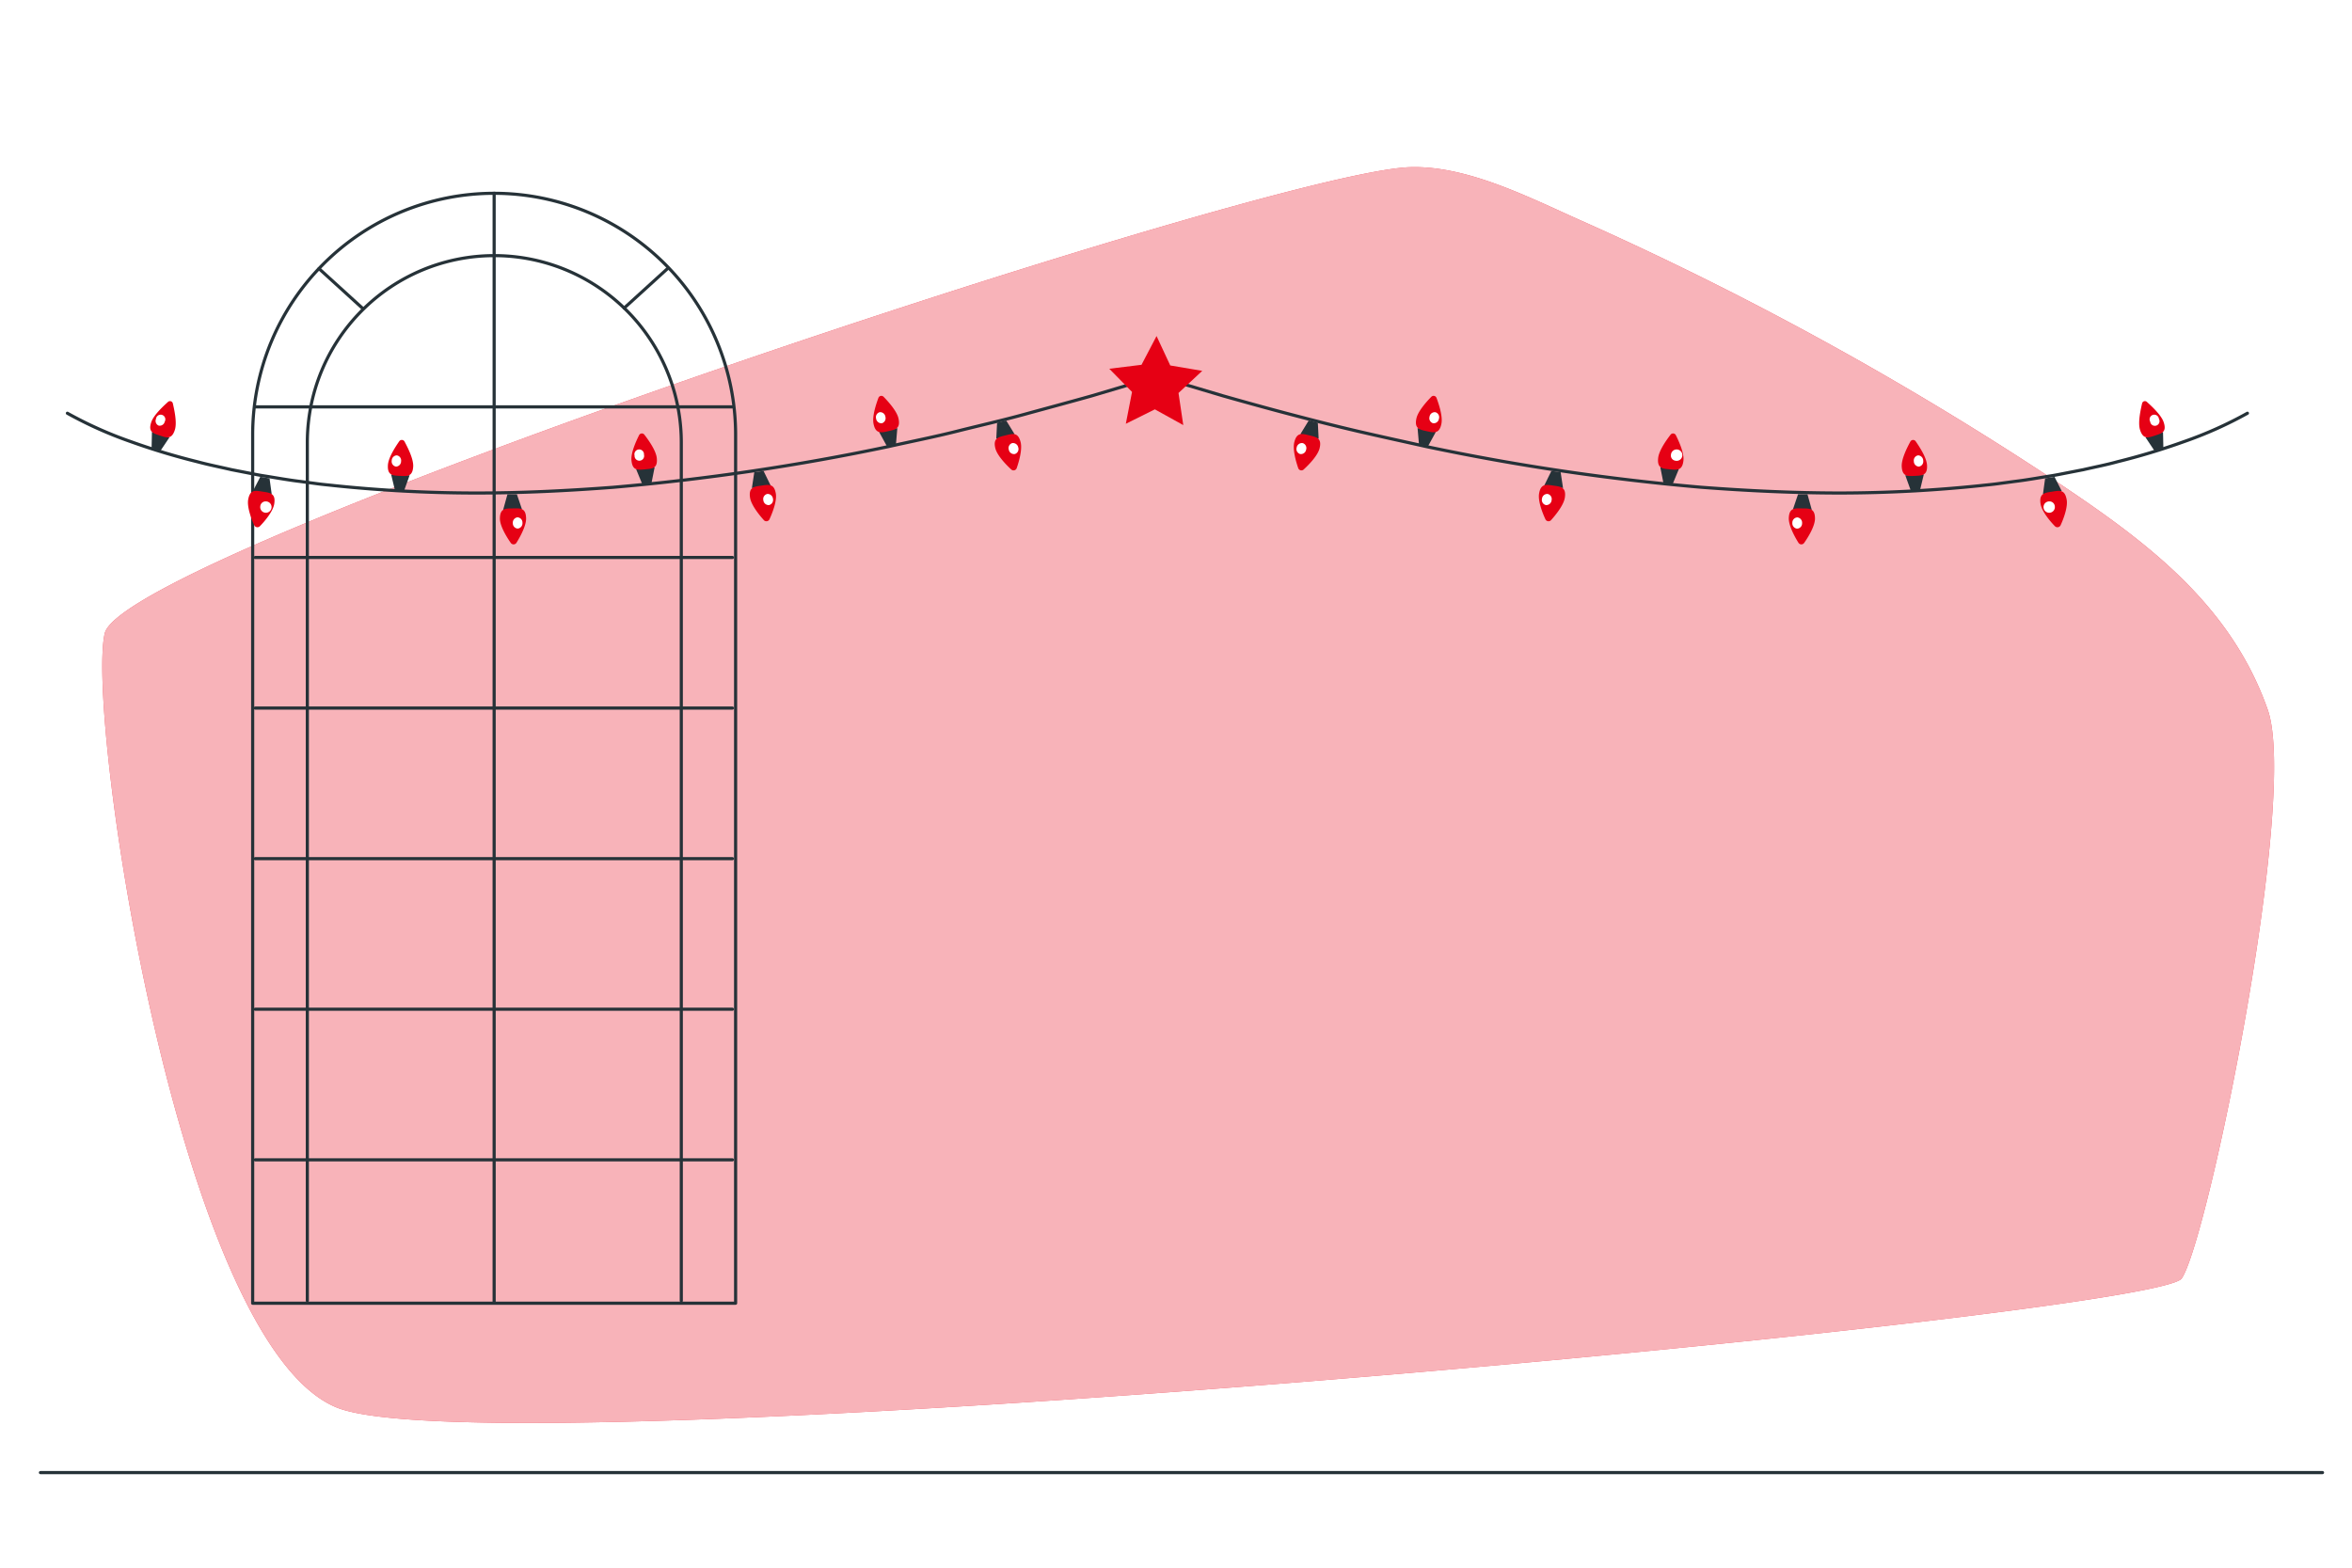 <svg class="animated" id="freepik_stories-christmas-toy-drive" xmlns="http://www.w3.org/2000/svg" viewBox="0 0 750 500" version="1.1" xmlns:xlink="http://www.w3.org/1999/xlink" xmlns:svgjs="http://svgjs.com/svgjs"><style>svg#freepik_stories-christmas-toy-drive:not(.animated) .animable {opacity: 0;}svg#freepik_stories-christmas-toy-drive.animated #freepik--Lights--inject-15 {animation: 3s Infinite  linear wind;animation-delay: 0s;}svg#freepik_stories-christmas-toy-drive.animated #freepik--Tree--inject-15 {animation: 1s 1 forwards cubic-bezier(.36,-0.01,.5,1.38) zoomIn;animation-delay: 0.3s;opacity: 0}svg#freepik_stories-christmas-toy-drive.animated #freepik--Bag--inject-15 {animation: 1s 1 forwards cubic-bezier(.36,-0.01,.5,1.38) slideRight;animation-delay: 0.3s;opacity: 0}svg#freepik_stories-christmas-toy-drive.animated #freepik--Character--inject-15 {animation: 1s 1 forwards cubic-bezier(.36,-0.01,.5,1.38) slideRight;animation-delay: 0.3s;opacity: 0}            @keyframes wind {                0% {                    transform: rotate( 0deg );                }                25% {                    transform: rotate( 1deg );                }                75% {                    transform: rotate( -1deg );                }            }                    @keyframes zoomIn {                0% {                    opacity: 0;                    transform: scale(0.5);                }                100% {                    opacity: 1;                    transform: scale(1);                }            }                    @keyframes slideRight {                0% {                    opacity: 0;                    transform: translateX(30px);                }                100% {                    opacity: 1;                    transform: translateX(0);                }            }        .animator-hidden { display: none; }</style><g id="freepik--background-simple--inject-15" class="animable" style="transform-origin: 378.884px 253.566px;"><path d="M680.43,171.16c-7.86-6.17-16.23-11.92-24.75-17.61A1044,1044,0,0,0,503.39,70c-16.07-7.17-35.73-17.28-53.86-16.68C403.8,54.88,39.5,176.06,33.4,202S57,428.33,107.33,448.9s580-29,588.37-41.15S733,254.56,723.13,226.36C714.8,202.64,699,185.74,680.43,171.16Z" style="fill: rgb(230, 0, 20); transform-origin: 378.884px 253.566px;" id="elv6n83fz8srf" class="animable"></path><g id="el9njueu0rd7o"><path d="M680.43,171.16c-7.86-6.17-16.23-11.92-24.75-17.61A1044,1044,0,0,0,503.39,70c-16.07-7.17-35.73-17.28-53.86-16.68C403.8,54.88,39.5,176.06,33.4,202S57,428.33,107.33,448.9s580-29,588.37-41.15S733,254.56,723.13,226.36C714.8,202.64,699,185.74,680.43,171.16Z" style="fill: rgb(255, 255, 255); opacity: 0.7; transform-origin: 378.884px 253.566px;" class="animable"></path></g></g><g id="freepik--Floor--inject-15" class="animable" style="transform-origin: 376.745px 469.67px;"><line x1="12.89" y1="469.67" x2="740.6" y2="469.67" style="fill: none; stroke: rgb(38, 50, 56); stroke-linecap: round; stroke-linejoin: round; transform-origin: 376.745px 469.67px;" id="elxvqu0oid1i" class="animable"></line></g><g id="freepik--Window--inject-15" class="animable" style="transform-origin: 157.57px 238.65px;"><path d="M157.57,61.65h0a77,77,0,0,1,77,77v277a0,0,0,0,1,0,0h-154a0,0,0,0,1,0,0v-277a77,77,0,0,1,77-77Z" style="fill: none; stroke: rgb(38, 50, 56); stroke-linecap: round; stroke-linejoin: round; transform-origin: 157.57px 238.65px;" id="el138sayj4s2xg" class="animable"></path><path d="M98,414.85V141.15a59.62,59.62,0,0,1,59.62-59.62h0a59.62,59.62,0,0,1,59.63,59.62v273.7" style="fill: none; stroke: rgb(38, 50, 56); stroke-linecap: round; stroke-linejoin: round; transform-origin: 157.625px 248.19px;" id="elwnhtofv50lj" class="animable"></path><line x1="157.57" y1="61.65" x2="157.57" y2="415.26" style="fill: none; stroke: rgb(38, 50, 56); stroke-linecap: round; stroke-linejoin: round; transform-origin: 157.57px 238.455px;" id="elyp5l58fsl5" class="animable"></line><line x1="81.39" y1="129.77" x2="233.55" y2="129.77" style="fill: none; stroke: rgb(38, 50, 56); stroke-linecap: round; stroke-linejoin: round; transform-origin: 157.47px 129.77px;" id="elji7srkh82im" class="animable"></line><line x1="81.39" y1="177.8" x2="233.55" y2="177.8" style="fill: none; stroke: rgb(38, 50, 56); stroke-linecap: round; stroke-linejoin: round; transform-origin: 157.47px 177.8px;" id="elsopvwcfse7r" class="animable"></line><line x1="81.39" y1="225.83" x2="233.55" y2="225.83" style="fill: none; stroke: rgb(38, 50, 56); stroke-linecap: round; stroke-linejoin: round; transform-origin: 157.47px 225.83px;" id="els7iuizdc49" class="animable"></line><line x1="81.39" y1="273.86" x2="233.55" y2="273.86" style="fill: none; stroke: rgb(38, 50, 56); stroke-linecap: round; stroke-linejoin: round; transform-origin: 157.47px 273.86px;" id="elr8dnsto1u2g" class="animable"></line><line x1="81.39" y1="321.89" x2="233.55" y2="321.89" style="fill: none; stroke: rgb(38, 50, 56); stroke-linecap: round; stroke-linejoin: round; transform-origin: 157.47px 321.89px;" id="elaq918xqyh7j" class="animable"></line><line x1="81.39" y1="369.92" x2="233.55" y2="369.92" style="fill: none; stroke: rgb(38, 50, 56); stroke-linecap: round; stroke-linejoin: round; transform-origin: 157.47px 369.92px;" id="el8biir22eury" class="animable"></line><line x1="101.73" y1="85.69" x2="115.53" y2="98.25" style="fill: none; stroke: rgb(38, 50, 56); stroke-linecap: round; stroke-linejoin: round; transform-origin: 108.63px 91.97px;" id="el9beawg1l8ue" class="animable"></line><line x1="212.84" y1="85.69" x2="199.04" y2="98.25" style="fill: none; stroke: rgb(38, 50, 56); stroke-linecap: round; stroke-linejoin: round; transform-origin: 205.94px 91.97px;" id="elw6kr8wqtng" class="animable"></line></g><g id="freepik--Lights--inject-15" class="animable animator-active" style="transform-origin: 369.07px 140.4px;"><path d="M716.65,131.8a128,128,0,0,1-20.24,9.06,214.77,214.77,0,0,1-21.25,6.42c-3.58,1-7.21,1.68-10.82,2.52l-5.45,1.06c-1.82.36-3.63.73-5.46,1-3.66.59-7.31,1.25-11,1.69l-5.51.74c-1.83.25-3.68.4-5.52.61a438.17,438.17,0,0,1-44.36,2.34c-14.82,0-29.63-.7-44.4-1.82a725.52,725.52,0,0,1-87.87-13c-7.23-1.62-14.47-3.18-21.69-4.86s-14.39-3.52-21.56-5.4-14.3-3.86-21.43-5.88l-10.65-3.17-5.34-1.58-2.68-.8-1.34-.4-.68-.2-.33-.1-.34.1-.67.2-1.34.4-2.69.8-5.33,1.58-10.65,3.17c-7.13,2-14.29,3.92-21.43,5.88s-14.38,3.59-21.56,5.4-14.46,3.24-21.69,4.86a725.82,725.82,0,0,1-87.87,13c-14.78,1.12-29.58,1.85-44.4,1.82a438.17,438.17,0,0,1-44.36-2.34c-1.84-.21-3.69-.36-5.52-.61l-5.51-.74c-3.68-.44-7.32-1.1-11-1.69-1.83-.27-3.64-.64-5.46-1l-5.45-1.06c-3.61-.84-7.25-1.55-10.82-2.52a215.77,215.77,0,0,1-21.26-6.42,128.25,128.25,0,0,1-20.23-9.06" style="fill: none; stroke: rgb(38, 50, 56); stroke-linecap: round; stroke-linejoin: round; transform-origin: 369.07px 138.635px;" id="elv1swtiv1kjj" class="animable"></path><path d="M687,143.75l2.85-.91-.11-5.09c-1.86.59-3.7,1.2-5.57,1.76Z" style="fill: rgb(38, 50, 56); transform-origin: 687.01px 140.75px;" id="elu91uhf7dxts" class="animable"></path><path d="M682.38,137c1,3.26,2.66,2.63,4.77,1.93s3.88-1.07,2.79-4.3c-.77-2.26-3.75-5-5.37-6.47a.92.92,0,0,0-1.5.48C682.58,130.78,681.71,134.69,682.38,137Z" style="fill: rgb(230, 0, 20); transform-origin: 686.204px 133.713px;" id="el9jc7xb5qjlv" class="animable"></path><path d="M685.65,134.48a1.49,1.49,0,1,0,2.78-.89,1.49,1.49,0,1,0-2.78.89Z" style="fill: rgb(255, 255, 255); transform-origin: 687.04px 134.035px;" id="elbr8ntgteuma" class="animable"></path><path d="M655.14,152.09l-3,.48-.69,5.06c2-.34,4-.62,6-1Z" style="fill: rgb(38, 50, 56); transform-origin: 654.45px 154.86px;" id="el5imn6nqnvgc" class="animable"></path><path d="M659,159.28c-.62-3.35-2.42-2.81-4.7-2.46s-4.14.53-3.61,3.88c.38,2.38,3,5.52,4.6,7.15a1.13,1.13,0,0,0,1.77-.29C658,165.54,659.48,161.63,659,159.28Z" style="fill: rgb(230, 0, 20); transform-origin: 654.846px 162.357px;" id="elo1ids78vmu" class="animable"></path><path d="M655.23,161.44a1.71,1.71,0,0,0-1.85-1.52,1.81,1.81,0,1,0,1.85,1.52Z" style="fill: rgb(255, 255, 255); transform-origin: 653.443px 161.726px;" id="elg758ejyu8cj" class="animable"></path><polygon points="609.28 156.39 612.27 156.25 613.46 151.3 607.55 151.58 609.28 156.39" style="fill: rgb(38, 50, 56); transform-origin: 610.505px 153.845px;" id="elgilt34ukzv" class="animable"></polygon><path d="M606.42,148.73c.15,3.39,2,3.16,4.21,3.05s4.07-.08,3.85-3.47c-.17-2.4-2.37-5.77-3.64-7.6a1,1,0,0,0-1.64.08C608.15,142.71,606.32,146.33,606.42,148.73Z" style="fill: rgb(230, 0, 20); transform-origin: 610.457px 146.075px;" id="el93vix4q7yqu" class="animable"></path><path d="M610.28,147.09a1.7,1.7,0,0,0,1.6,1.73,1.65,1.65,0,0,0,1.39-1.88,1.7,1.7,0,0,0-1.6-1.71A1.64,1.64,0,0,0,610.28,147.09Z" style="fill: rgb(255, 255, 255); transform-origin: 611.776px 147.025px;" id="elf53p9khis88" class="animable"></path><path d="M576.36,157.63c-1,0-2,0-3,0l-1.63,4.82c2,.1,4,.1,6,.13Z" style="fill: rgb(38, 50, 56); transform-origin: 574.73px 160.105px;" id="eli0h8174ol98" class="animable"></path><path d="M578.76,165.44c0-3.4-1.81-3.26-4.1-3.29s-4.14-.29-4.25,3.11c-.07,2.4,1.92,6,3.12,7.92a1.1,1.1,0,0,0,1.76,0C576.58,171.35,578.73,167.84,578.76,165.44Z" style="fill: rgb(230, 0, 20); transform-origin: 574.584px 167.877px;" id="elc778qo5r00g" class="animable"></path><path d="M574.65,166.85a1.71,1.71,0,0,0-1.51-1.83,1.67,1.67,0,0,0-1.6,1.74,1.7,1.7,0,0,0,1.51,1.85A1.68,1.68,0,0,0,574.65,166.85Z" style="fill: rgb(255, 255, 255); transform-origin: 573.094px 166.815px;" id="elqvrzwskewlc" class="animable"></path><polygon points="530.43 154.06 533.4 154.33 535.35 149.61 529.44 149.06 530.43 154.06" style="fill: rgb(38, 50, 56); transform-origin: 532.395px 151.695px;" id="elip875t2okw" class="animable"></polygon><path d="M528.75,146.08c-.36,3.38,1.47,3.4,3.72,3.61s4,.52,4.35-2.86c.22-2.4-1.46-6.1-2.44-8.06a1,1,0,0,0-1.66-.15C531.37,140.36,529,143.69,528.75,146.08Z" style="fill: rgb(230, 0, 20); transform-origin: 532.772px 144.026px;" id="eln1zrqsdbl5i" class="animable"></path><path d="M532.83,145a1.65,1.65,0,0,0,1.33,1.92,1.82,1.82,0,1,0-1.33-1.92Z" style="fill: rgb(255, 255, 255); transform-origin: 534.633px 145.165px;" id="elvt6934q0a5" class="animable"></path><polygon points="497.66 150.63 494.7 150.2 492.45 154.8 498.42 155.67 497.66 150.63" style="fill: rgb(38, 50, 56); transform-origin: 495.435px 152.935px;" id="elmysvc4nhw9m" class="animable"></polygon><path d="M499,158.69c.49-3.36-1.36-3.48-3.63-3.81s-4.06-.75-4.6,2.59c-.38,2.39,1.12,6.2,2.06,8.21a1.09,1.09,0,0,0,1.73.25C496.07,164.26,498.66,161.07,499,158.69Z" style="fill: rgb(230, 0, 20); transform-origin: 494.894px 160.456px;" id="ellv91inumnm" class="animable"></path><path d="M494.77,159.54a1.67,1.67,0,0,0-1.26-2,1.7,1.7,0,0,0-1.81,1.55,1.67,1.67,0,0,0,1.26,2A1.71,1.71,0,0,0,494.77,159.54Z" style="fill: rgb(255, 255, 255); transform-origin: 493.235px 159.315px;" id="elqyclakklspk" class="animable"></path><path d="M452.47,141.62l2.92.65,2.46-4.5c-2-.36-3.88-.82-5.82-1.24Z" style="fill: rgb(38, 50, 56); transform-origin: 454.94px 139.4px;" id="elu05sw2ljfbs" class="animable"></path><path d="M451.66,133.47c-.71,3.32,1.11,3.57,3.31,4.06s4,.95,4.66-2.37c.48-2.35-.79-6.2-1.56-8.26a1,1,0,0,0-1.64-.36C454.89,128.11,452.17,131.12,451.66,133.47Z" style="fill: rgb(230, 0, 20); transform-origin: 455.62px 132.062px;" id="el3mhftmd3cz" class="animable"></path><path d="M455.85,132.91A1.68,1.68,0,0,0,457,135a1.7,1.7,0,0,0,1.85-1.47,1.65,1.65,0,0,0-1.12-2.05A1.67,1.67,0,0,0,455.85,132.91Z" style="fill: rgb(255, 255, 255); transform-origin: 457.349px 133.236px;" id="elqoykr272e7a" class="animable"></path><polygon points="420.23 134.84 417.32 134.12 414.65 138.49 420.49 139.94 420.23 134.84" style="fill: rgb(38, 50, 56); transform-origin: 417.57px 137.03px;" id="elre0ccwkrq6f" class="animable"></polygon><path d="M420.78,143c.82-3.3-1-3.59-3.23-4.14s-4-1.14-4.82,2.15c-.6,2.32.53,6.24,1.26,8.34a1.07,1.07,0,0,0,1.69.42C417.33,148.26,420.2,145.33,420.78,143Z" style="fill: rgb(230, 0, 20); transform-origin: 416.77px 144.229px;" id="elb9ixlsrosv6" class="animable"></path><path d="M416.49,143.44a1.67,1.67,0,0,0-1.06-2.11,1.69,1.69,0,0,0-1.94,1.36,1.66,1.66,0,0,0,1.06,2.11A1.68,1.68,0,0,0,416.49,143.44Z" style="fill: rgb(255, 255, 255); transform-origin: 414.989px 143.066px;" id="elf6sx2rtf24j" class="animable"></path><path d="M51.18,143.75l-2.84-.91.11-5.09c1.86.59,3.7,1.2,5.57,1.76Z" style="fill: rgb(38, 50, 56); transform-origin: 51.18px 140.75px;" id="eli63u2nrlzba" class="animable"></path><path d="M55.79,137c-1,3.26-2.66,2.63-4.76,1.93s-3.88-1.07-2.79-4.3c.77-2.26,3.74-5,5.36-6.47a.93.93,0,0,1,1.51.48C55.6,130.78,56.47,134.69,55.79,137Z" style="fill: rgb(230, 0, 20); transform-origin: 51.975px 133.713px;" id="elqh1qrf0xtsq" class="animable"></path><path d="M52.53,134.48a1.64,1.64,0,0,1-1.94,1.26,1.62,1.62,0,0,1-.84-2.15,1.49,1.49,0,1,1,2.78.89Z" style="fill: rgb(255, 255, 255); transform-origin: 51.165px 134.017px;" id="ellqboodt384" class="animable"></path><path d="M83,152.09l2.95.48.69,5.06c-2-.34-4-.62-6-1Z" style="fill: rgb(38, 50, 56); transform-origin: 83.64px 154.86px;" id="elxk7j1323x6s" class="animable"></path><path d="M79.15,159.28c.62-3.35,2.42-2.81,4.7-2.46s4.14.53,3.6,3.88c-.37,2.38-3,5.52-4.6,7.15a1.12,1.12,0,0,1-1.76-.29C80.15,165.54,78.7,161.63,79.15,159.28Z" style="fill: rgb(230, 0, 20); transform-origin: 83.305px 162.357px;" id="ellm4fzo0f2qk" class="animable"></path><path d="M83,161.44a1.71,1.71,0,0,1,1.85-1.52A1.81,1.81,0,1,1,83,161.44Z" style="fill: rgb(255, 255, 255); transform-origin: 84.787px 161.726px;" id="elwpk8lmja01k" class="animable"></path><polygon points="128.9 156.39 125.91 156.25 124.72 151.3 130.62 151.58 128.9 156.39" style="fill: rgb(38, 50, 56); transform-origin: 127.67px 153.845px;" id="el2c2md8vcr8" class="animable"></polygon><path d="M131.76,148.73c-.16,3.39-2,3.16-4.21,3.05s-4.07-.08-3.85-3.47c.16-2.4,2.37-5.77,3.63-7.6a1,1,0,0,1,1.65.08C130,142.71,131.86,146.33,131.76,148.73Z" style="fill: rgb(230, 0, 20); transform-origin: 127.723px 146.072px;" id="el3aafw7t4tmi" class="animable"></path><path d="M127.9,147.09a1.7,1.7,0,0,1-1.6,1.73,1.65,1.65,0,0,1-1.39-1.88,1.7,1.7,0,0,1,1.6-1.71A1.65,1.65,0,0,1,127.9,147.09Z" style="fill: rgb(255, 255, 255); transform-origin: 126.404px 147.025px;" id="elm6pumngsyug" class="animable"></path><path d="M161.82,157.63c1,0,2,0,3,0l1.63,4.82c-2,.1-4,.1-6,.13Z" style="fill: rgb(38, 50, 56); transform-origin: 163.45px 160.105px;" id="elhkt96yz2dwf" class="animable"></path><path d="M159.41,165.44c0-3.4,1.82-3.26,4.11-3.29s4.14-.29,4.24,3.11c.08,2.4-1.91,6-3.11,7.92a1.1,1.1,0,0,1-1.76,0C161.6,171.35,159.44,167.84,159.41,165.44Z" style="fill: rgb(230, 0, 20); transform-origin: 163.586px 167.877px;" id="elmztmayqmdjh" class="animable"></path><path d="M163.53,166.85A1.7,1.7,0,0,1,165,165a1.67,1.67,0,0,1,1.6,1.74,1.71,1.71,0,0,1-1.51,1.85A1.68,1.68,0,0,1,163.53,166.85Z" style="fill: rgb(255, 255, 255); transform-origin: 165.064px 166.795px;" id="elnpzds77l1q" class="animable"></path><polygon points="207.75 154.06 204.77 154.33 202.83 149.61 208.74 149.06 207.75 154.06" style="fill: rgb(38, 50, 56); transform-origin: 205.785px 151.695px;" id="el4u8db9j1lin" class="animable"></polygon><path d="M209.43,146.08c.36,3.38-1.47,3.4-3.72,3.61s-4.05.52-4.35-2.86c-.22-2.4,1.46-6.1,2.44-8.06a1,1,0,0,1,1.66-.15C206.81,140.36,209.18,143.69,209.43,146.08Z" style="fill: rgb(230, 0, 20); transform-origin: 205.408px 144.026px;" id="elkwpn31qndap" class="animable"></path><path d="M205.35,145a1.53,1.53,0,1,1-3,.28,1.53,1.53,0,1,1,3-.28Z" style="fill: rgb(255, 255, 255); transform-origin: 203.85px 145.14px;" id="ele4a2j4sl9kg" class="animable"></path><polygon points="240.52 150.63 243.48 150.2 245.72 154.8 239.76 155.67 240.52 150.63" style="fill: rgb(38, 50, 56); transform-origin: 242.74px 152.935px;" id="el119fgkh72ne" class="animable"></polygon><path d="M239.17,158.69c-.49-3.36,1.36-3.48,3.62-3.81s4.07-.75,4.61,2.59c.38,2.39-1.13,6.2-2.06,8.21a1.09,1.09,0,0,1-1.73.25C242.1,164.26,239.52,161.07,239.17,158.69Z" style="fill: rgb(230, 0, 20); transform-origin: 243.275px 160.456px;" id="el24cypa4ohxy" class="animable"></path><path d="M243.41,159.54a1.66,1.66,0,0,1,1.26-2,1.71,1.71,0,0,1,1.81,1.55,1.67,1.67,0,0,1-1.26,2A1.71,1.71,0,0,1,243.41,159.54Z" style="fill: rgb(255, 255, 255); transform-origin: 244.944px 159.315px;" id="elwq1xyy2i9f" class="animable"></path><path d="M285.71,141.62l-2.92.65-2.46-4.5c1.95-.36,3.88-.82,5.81-1.24Z" style="fill: rgb(38, 50, 56); transform-origin: 283.235px 139.4px;" id="el2ye8ie0pw8" class="animable"></path><path d="M286.51,133.47c.72,3.32-1.1,3.57-3.3,4.06s-4,.95-4.66-2.37c-.48-2.35.79-6.2,1.56-8.26a1,1,0,0,1,1.64-.36C283.28,128.11,286,131.12,286.51,133.47Z" style="fill: rgb(230, 0, 20); transform-origin: 282.557px 132.062px;" id="el8mw76zb2p85" class="animable"></path><path d="M282.33,132.91a1.68,1.68,0,0,1-1.11,2.08,1.7,1.7,0,0,1-1.85-1.47,1.65,1.65,0,0,1,1.12-2.05A1.67,1.67,0,0,1,282.33,132.91Z" style="fill: rgb(255, 255, 255); transform-origin: 280.851px 133.229px;" id="elx4fdk2pekro" class="animable"></path><polygon points="317.95 134.84 320.86 134.12 323.53 138.49 317.69 139.94 317.95 134.84" style="fill: rgb(38, 50, 56); transform-origin: 320.61px 137.03px;" id="el2de0dcdhb8v" class="animable"></polygon><path d="M317.4,143c-.82-3.3,1-3.59,3.22-4.14s4-1.14,4.83,2.15c.6,2.32-.53,6.24-1.26,8.34a1.07,1.07,0,0,1-1.69.42C320.85,148.26,318,145.33,317.4,143Z" style="fill: rgb(230, 0, 20); transform-origin: 321.41px 144.229px;" id="el40rveglzbkk" class="animable"></path><path d="M321.69,143.44a1.67,1.67,0,0,1,1.05-2.11,1.7,1.7,0,0,1,1.95,1.36,1.66,1.66,0,0,1-1.06,2.11A1.68,1.68,0,0,1,321.69,143.44Z" style="fill: rgb(255, 255, 255); transform-origin: 323.191px 143.066px;" id="elhzh1py5y8eu" class="animable"></path><polygon points="383.37 118.28 375.8 125.34 377.32 135.58 368.26 130.56 359 135.16 360.98 125 353.73 117.61 364 116.35 368.8 107.18 373.17 116.56 383.37 118.28" style="fill: rgb(230, 0, 20); transform-origin: 368.55px 121.38px;" id="ele0vfl62bz76" class="animable"></polygon></g><g id="freepik--Tree--inject-15" class="animable" style="transform-origin: 583.346px 265.625px;"><polygon points="592.07 447.63 579.59 445.62 579.59 445.44 579.03 445.53 578.48 445.44 578.48 445.62 565.92 447.63 513.3 465.13 513.3 468.93 527.92 468.93 528.73 466.22 570.29 458.56 570.29 468.93 578.48 468.93 579.59 468.93 587.72 468.93 587.72 458.56 629.04 466.22 629.84 468.93 644.37 468.93 644.37 465.13 592.07 447.63" style="fill: rgb(38, 50, 56); stroke: rgb(38, 50, 56); stroke-linecap: round; stroke-linejoin: round; transform-origin: 578.835px 457.185px;" id="el9p8t64kamyg" class="animable"></polygon><path d="M452.88,440.21c10.49.8,43.91-10.29,43.91-10.29S481.35,444.11,469.46,452l.8-.12s-1,.54-2.62,1.29c-1.27.8-2.49,1.5-3.62,2.09a92.32,92.32,0,0,1-12.19,4.82c2.25,1.23,8.07,2.43,12.76,2.12,7.74-.52,21.66-3.61,21.66-3.61s-10.83,4.12,2.06,3.61,26.3-5.16,27.85-6.19-9.8,6.7,1.54,6.19,37.65-9.28,39.19-9.8-1,9.28,5.68,8.25,16-7.22,16-7.22,1,8.77,8.77,7.22,6.7-4.64,9.28-4.12,9.8,6.7,14.95,5.67,5.16-4.64,5.16-4.64,9.28,6.7,16.5,4.64,7.22-3.61,7.22-3.61,26.81,5.67,30.94,3.61-4.64-4.64-4.64-4.64,33.51,8.25,38.16,8.25-4.65-3.61-4.65-3.61a115.63,115.63,0,0,0,19.33,1c.22-2-10-3.76-18.08-8-11.9-6.15-32.76-25.34-32.76-25.34s33.42,11.09,43.9,10.29,6.55-9.5-10.48-19.79c-14.48-8.75-32.77-29.3-28.18-26.92s24.25,8.71,28.83,4-17.95-17.61-27.52-24.55c-13.1-9.5-16.38-19-16.38-19s17,9.5,35.38,9.5c4.77,0-7.2-11.88-21.62-28.5a163.74,163.74,0,0,1-22.93-35.63s22.93,14.25,27.52,10.29-15.07-19-26.87-34.05S634,247.81,634,247.81s26.86,23,34.07,19-7.86-9.5-18.34-26.13S634,218.51,634,218.51s15.07,10.3,21.62,4.76-7.21-9.51-19.66-24.55-15.72-20.59-15.72-20.59,16.38,5.55,18.35.8-8.52-4.76-19-12.67-15.72-15-15.72-15,5.89,5.55,13.76,5.55-2-6.34-13.77-25.35a141.72,141.72,0,0,1-12.5-24.75C587.9,97.47,583,83.13,576.43,100c-4.34,11.08-8.62,21.46-14.77,31.38-11.8,19-21.63,25.34-13.76,25.34s13.76-5.55,13.76-5.55-5.25,7.13-15.73,15-21,7.91-19,12.67,18.35-.8,18.35-.8-3.28,5.55-15.73,20.59-26.21,19-19.66,24.55,21.62-4.76,21.62-4.76-5.24,5.55-15.72,22.17-25.56,22.17-18.35,26.13,34.07-19,34.07-19-4.58,12.67-16.38,27.71-31.45,30.09-26.86,34.05,27.52-10.29,27.52-10.29a164,164,0,0,1-22.94,35.63c-14.41,16.62-26.39,28.5-21.62,28.5,18.35,0,35.38-9.5,35.38-9.5s-3.27,9.5-16.38,19c-9.57,6.94-32.11,19.8-27.52,24.55s24.25-1.59,28.83-4-13.7,18.17-28.17,26.92C446.33,430.71,442.4,439.42,452.88,440.21Z" style="fill: rgb(199, 199, 199); stroke: rgb(38, 50, 56); stroke-linecap: round; stroke-linejoin: round; transform-origin: 583.346px 278.999px;" id="elnvc0f9n69mj" class="animable"></path><path d="M628.05,217.47l-9.63-5.93s3.67,7.54-1.83,7S601,209.39,601,209.39s3.67,9.69,0,8.08-8.71-7.55-8.71-7.55-2.3,7.55-5.51,4.31c-1.42-1.43-4.71-5.74-6.64-3.24a23.38,23.38,0,0,1-3,3.22c-3.21,2.91-5.5-3.88-5.5-3.88s-5,5.33-8.71,6.79,0-7.27,0-7.27-10.09,7.75-15.59,8.24-1.84-6.31-1.84-6.31l-9.63,5.34" style="fill: none; stroke: rgb(38, 50, 56); stroke-linecap: round; stroke-linejoin: round; transform-origin: 581.96px 213.979px;" id="elk37ympf5t9p" class="animable"></path><path d="M603.82,152.15l-4.57-2.81s1.74,3.57-.87,3.32-7.39-4.34-7.39-4.34,1.74,4.59,0,3.83-4.13-3.58-4.13-3.58-1.09,3.58-2.61,2.05c-.68-.68-2.24-2.73-3.15-1.54a10.79,10.79,0,0,1-1.42,1.52c-1.52,1.38-2.6-1.84-2.6-1.84a16.47,16.47,0,0,1-4.14,3.22c-1.74.69,0-3.45,0-3.45s-4.78,3.68-7.39,3.91-.87-3-.87-3L560.12,152" style="fill: none; stroke: rgb(38, 50, 56); stroke-linecap: round; stroke-linejoin: round; transform-origin: 581.97px 150.496px;" id="elww2yrnjz4z" class="animable"></path><path d="M645.07,302.81l-13.19-8.12s5,10.33-2.51,9.59S608,291.74,608,291.74s5,13.28,0,11.07-11.93-10.33-11.93-10.33-3.13,10.33-7.53,5.9c-1.95-2-6.46-7.87-9.1-4.44a32.17,32.17,0,0,1-4.09,4.4c-4.39,4-7.53-5.31-7.53-5.31s-6.91,7.31-11.93,9.3,0-10,0-10S542.1,303,534.56,303.65s-2.51-8.63-2.51-8.63l-13.19,7.31" style="fill: none; stroke: rgb(38, 50, 56); stroke-linecap: round; stroke-linejoin: round; transform-origin: 581.965px 298.029px;" id="el0mto8o2b92rn" class="animable"></path><path d="M671.37,394.8l-18.68-11.5s7.11,14.63-3.56,13.59-30.25-17.77-30.25-17.77,7.12,18.81,0,15.68S602,380.17,602,380.17s-4.45,14.63-10.67,8.36c-2.77-2.79-9.15-11.15-12.89-6.29a46.29,46.29,0,0,1-5.79,6.24C566.4,394.12,562,381,562,381s-9.78,10.34-16.9,13.16,0-14.1,0-14.1-19.57,15-30.24,16-3.56-12.22-3.56-12.22l-18.68,10.34" style="fill: none; stroke: rgb(38, 50, 56); stroke-linecap: round; stroke-linejoin: round; transform-origin: 581.995px 388.031px;" id="el53rvl2nkly" class="animable"></path><polygon points="602.92 77.37 592.66 86.93 594.71 100.8 582.45 94 569.88 100.24 572.57 86.47 562.75 76.45 576.67 74.75 583.17 62.32 589.09 75.03 602.92 77.37" style="fill: rgb(255, 255, 255); stroke: rgb(38, 50, 56); stroke-linecap: round; stroke-linejoin: round; transform-origin: 582.835px 81.56px;" id="eloretpqteb3" class="animable"></polygon><path d="M570,201.51a11.2,11.2,0,1,1-11.2-11.2A11.19,11.19,0,0,1,570,201.51Z" style="fill: rgb(38, 50, 56); stroke: rgb(38, 50, 56); stroke-linecap: round; stroke-linejoin: round; transform-origin: 558.8px 201.51px;" id="elo4grwszfq4e" class="animable"></path><rect x="555.66" y="186.97" width="6.17" height="4.04" style="fill: rgb(255, 255, 255); stroke: rgb(38, 50, 56); stroke-linecap: round; stroke-linejoin: round; transform-origin: 558.745px 188.99px;" id="el6ybgxj1mgq9" class="animable"></rect><line x1="558.58" y1="186.73" x2="558.58" y2="181.98" style="fill: none; stroke: rgb(38, 50, 56); stroke-linecap: round; stroke-linejoin: round; transform-origin: 558.58px 184.355px;" id="elexp5k2o7ls" class="animable"></line><polyline points="547.66 202.4 553.12 197.89 558.11 202.88 564.04 197.65 568.32 202.16 569.74 201.2" style="fill: none; stroke: rgb(255, 255, 255); stroke-linecap: round; stroke-linejoin: round; transform-origin: 558.7px 200.265px;" id="elcch2pktucn6" class="animable"></polyline><polyline points="548.61 205.73 553.12 202.16 558.11 207.15 564.04 201.93 568.32 206.44" style="fill: none; stroke: rgb(255, 255, 255); stroke-linecap: round; stroke-linejoin: round; transform-origin: 558.465px 204.54px;" id="elsofxqqyyipa" class="animable"></polyline><g id="ele3wl0hd9pt"><circle cx="639.71" cy="391.43" r="11.2" style="fill: rgb(38, 50, 56); stroke: rgb(38, 50, 56); stroke-linecap: round; stroke-linejoin: round; transform-origin: 639.71px 391.43px; transform: rotate(-80.81deg);" class="animable"></circle></g><rect x="636.63" y="376.89" width="6.17" height="4.04" style="fill: rgb(255, 255, 255); stroke: rgb(38, 50, 56); stroke-linecap: round; stroke-linejoin: round; transform-origin: 639.715px 378.91px;" id="elp5bl5oenk2h" class="animable"></rect><line x1="639.55" y1="376.65" x2="639.55" y2="371.9" style="fill: none; stroke: rgb(38, 50, 56); stroke-linecap: round; stroke-linejoin: round; transform-origin: 639.55px 374.275px;" id="elf0rieb6nsr4" class="animable"></line><polyline points="628.62 392.32 634.08 387.81 639.07 392.8 645.01 387.57 649.28 392.09 650.7 391.12" style="fill: none; stroke: rgb(255, 255, 255); stroke-linecap: round; stroke-linejoin: round; transform-origin: 639.66px 390.185px;" id="eltvpjls1jwle" class="animable"></polyline><polyline points="629.57 395.65 634.08 392.09 639.07 397.07 645.01 391.85 649.28 396.36" style="fill: none; stroke: rgb(255, 255, 255); stroke-linecap: round; stroke-linejoin: round; transform-origin: 639.425px 394.46px;" id="elk0sbfkci8ed" class="animable"></polyline><path d="M643.41,313.25A11.2,11.2,0,1,1,632.21,302,11.21,11.21,0,0,1,643.41,313.25Z" style="fill: rgb(38, 50, 56); stroke: rgb(38, 50, 56); stroke-linecap: round; stroke-linejoin: round; transform-origin: 632.21px 313.2px;" id="elc5gfuoxy41e" class="animable"></path><rect x="629.12" y="298.7" width="6.17" height="4.04" style="fill: rgb(255, 255, 255); stroke: rgb(38, 50, 56); stroke-linecap: round; stroke-linejoin: round; transform-origin: 632.205px 300.72px;" id="el8zgzeq4yvnk" class="animable"></rect><line x1="632.04" y1="298.46" x2="632.04" y2="293.71" style="fill: none; stroke: rgb(38, 50, 56); stroke-linecap: round; stroke-linejoin: round; transform-origin: 632.04px 296.085px;" id="elyyld52imtsi" class="animable"></line><polyline points="621.12 314.14 626.58 309.62 631.56 314.61 637.5 309.39 641.77 313.9 643.19 312.93" style="fill: none; stroke: rgb(255, 255, 255); stroke-linecap: round; stroke-linejoin: round; transform-origin: 632.155px 312px;" id="elx45xhxcmck" class="animable"></polyline><polyline points="622.07 317.46 626.58 313.9 631.56 318.88 637.5 313.66 641.77 318.17" style="fill: none; stroke: rgb(255, 255, 255); stroke-linecap: round; stroke-linejoin: round; transform-origin: 631.92px 316.27px;" id="elhbn52tgnedo" class="animable"></polyline><path d="M596,139.32a11.2,11.2,0,1,1-11.2-11.2A11.19,11.19,0,0,1,596,139.32Z" style="fill: rgb(255, 255, 255); stroke: rgb(38, 50, 56); stroke-linecap: round; stroke-linejoin: round; transform-origin: 584.8px 139.32px;" id="el55o04vvg8xt" class="animable"></path><rect x="581.74" y="124.78" width="6.17" height="4.04" style="fill: rgb(255, 255, 255); stroke: rgb(38, 50, 56); stroke-linecap: round; stroke-linejoin: round; transform-origin: 584.825px 126.8px;" id="elmicb3ku8gjg" class="animable"></rect><line x1="584.66" y1="124.54" x2="584.66" y2="119.79" style="fill: none; stroke: rgb(38, 50, 56); stroke-linecap: round; stroke-linejoin: round; transform-origin: 584.66px 122.165px;" id="el219sm1izmai" class="animable"></line><polyline points="573.74 140.21 579.2 135.7 584.19 140.69 590.12 135.46 594.4 139.97 595.82 139.01" style="fill: none; stroke: rgb(38, 50, 56); stroke-linecap: round; stroke-linejoin: round; transform-origin: 584.78px 138.075px;" id="elnotezpcj6z" class="animable"></polyline><polyline points="574.69 143.53 579.2 139.97 584.19 144.96 590.12 139.74 594.4 144.25" style="fill: none; stroke: rgb(38, 50, 56); stroke-linecap: round; stroke-linejoin: round; transform-origin: 584.545px 142.35px;" id="elvdeqs8vuf9" class="animable"></polyline><path d="M590.88,333.12a11.21,11.21,0,1,1-11.2-11.2A11.21,11.21,0,0,1,590.88,333.12Z" style="fill: rgb(255, 255, 255); stroke: rgb(38, 50, 56); stroke-linecap: round; stroke-linejoin: round; transform-origin: 579.67px 333.13px;" id="elq9uo50n1g0f" class="animable"></path><rect x="576.59" y="318.58" width="6.17" height="4.04" style="fill: rgb(255, 255, 255); stroke: rgb(38, 50, 56); stroke-linecap: round; stroke-linejoin: round; transform-origin: 579.675px 320.6px;" id="eliryruqjhcgk" class="animable"></rect><line x1="579.51" y1="318.34" x2="579.51" y2="313.59" style="fill: none; stroke: rgb(38, 50, 56); stroke-linecap: round; stroke-linejoin: round; transform-origin: 579.51px 315.965px;" id="el4id4yhdu59n" class="animable"></line><polyline points="568.58 334.01 574.04 329.5 579.03 334.49 584.97 329.26 589.24 333.77 590.66 332.81" style="fill: none; stroke: rgb(38, 50, 56); stroke-linecap: round; stroke-linejoin: round; transform-origin: 579.62px 331.875px;" id="el8kskoxekjhi" class="animable"></polyline><polyline points="569.53 337.34 574.04 333.77 579.03 338.76 584.97 333.54 589.24 338.05" style="fill: none; stroke: rgb(38, 50, 56); stroke-linecap: round; stroke-linejoin: round; transform-origin: 579.385px 336.15px;" id="el8svblryjqtv" class="animable"></polyline><path d="M589,243.29a11.21,11.21,0,1,1-11.2-11.21A11.21,11.21,0,0,1,589,243.29Z" style="fill: rgb(255, 255, 255); stroke: rgb(38, 50, 56); stroke-linecap: round; stroke-linejoin: round; transform-origin: 577.79px 243.29px;" id="ela6vfiykoyyn" class="animable"></path><rect x="574.66" y="228.74" width="6.17" height="4.04" style="fill: rgb(255, 255, 255); stroke: rgb(38, 50, 56); stroke-linecap: round; stroke-linejoin: round; transform-origin: 577.745px 230.76px;" id="elzk790iwwqq9" class="animable"></rect><line x1="577.58" y1="228.5" x2="577.58" y2="223.75" style="fill: none; stroke: rgb(38, 50, 56); stroke-linecap: round; stroke-linejoin: round; transform-origin: 577.58px 226.125px;" id="elkx452p2algl" class="animable"></line><polyline points="566.65 244.17 572.12 239.66 577.1 244.65 583.04 239.43 587.31 243.94 588.73 242.97" style="fill: none; stroke: rgb(38, 50, 56); stroke-linecap: round; stroke-linejoin: round; transform-origin: 577.69px 242.04px;" id="ele0spop3e81o" class="animable"></polyline><polyline points="567.61 247.5 572.12 243.94 577.1 248.92 583.04 243.7 587.31 248.21" style="fill: none; stroke: rgb(38, 50, 56); stroke-linecap: round; stroke-linejoin: round; transform-origin: 577.46px 246.31px;" id="el804mbsjldn" class="animable"></polyline><circle cx="517.76" cy="410.81" r="11.2" style="fill: rgb(255, 255, 255); stroke: rgb(38, 50, 56); stroke-linecap: round; stroke-linejoin: round; transform-origin: 517.76px 410.81px;" id="elgr2cjvlvi1" class="animable"></circle><rect x="514.67" y="396.27" width="6.17" height="4.04" style="fill: rgb(255, 255, 255); stroke: rgb(38, 50, 56); stroke-linecap: round; stroke-linejoin: round; transform-origin: 517.755px 398.29px;" id="elmrm58o02rx" class="animable"></rect><line x1="517.59" y1="396.03" x2="517.59" y2="391.28" style="fill: none; stroke: rgb(38, 50, 56); stroke-linecap: round; stroke-linejoin: round; transform-origin: 517.59px 393.655px;" id="el00sr4ve1uq93" class="animable"></line><polyline points="506.67 411.7 512.13 407.19 517.12 412.18 523.05 406.95 527.33 411.47 528.75 410.5" style="fill: none; stroke: rgb(38, 50, 56); stroke-linecap: round; stroke-linejoin: round; transform-origin: 517.71px 409.565px;" id="el96vy8r4dqft" class="animable"></polyline><polyline points="507.62 415.03 512.13 411.47 517.12 416.45 523.05 411.23 527.33 415.74" style="fill: none; stroke: rgb(38, 50, 56); stroke-linecap: round; stroke-linejoin: round; transform-origin: 517.475px 413.84px;" id="elfz8oonauh4i" class="animable"></polyline><g id="elm5egx53t22p"><circle cx="605.7" cy="421.16" r="11.2" style="fill: rgb(255, 255, 255); stroke: rgb(38, 50, 56); stroke-linecap: round; stroke-linejoin: round; transform-origin: 605.7px 421.16px; transform: rotate(-81.06deg);" class="animable"></circle></g><rect x="602.61" y="406.61" width="6.17" height="4.04" style="fill: rgb(255, 255, 255); stroke: rgb(38, 50, 56); stroke-linecap: round; stroke-linejoin: round; transform-origin: 605.695px 408.63px;" id="elrt2dior14pj" class="animable"></rect><line x1="605.53" y1="406.38" x2="605.53" y2="401.63" style="fill: none; stroke: rgb(38, 50, 56); stroke-linecap: round; stroke-linejoin: round; transform-origin: 605.53px 404.005px;" id="el5rnb0g97dnv" class="animable"></line><polyline points="594.6 422.05 600.07 417.54 605.05 422.52 610.99 417.3 615.26 421.81 616.68 420.84" style="fill: none; stroke: rgb(38, 50, 56); stroke-linecap: round; stroke-linejoin: round; transform-origin: 605.64px 419.91px;" id="eliem893vxg9" class="animable"></polyline><polyline points="595.55 425.37 600.07 421.81 605.05 426.8 610.99 421.57 615.26 426.08" style="fill: none; stroke: rgb(38, 50, 56); stroke-linecap: round; stroke-linejoin: round; transform-origin: 605.405px 424.185px;" id="eltr1qobzkouh" class="animable"></polyline><path d="M577.41,403.44a11.2,11.2,0,1,1-11.2-11.2A11.2,11.2,0,0,1,577.41,403.44Z" style="fill: rgb(38, 50, 56); stroke: rgb(38, 50, 56); stroke-linecap: round; stroke-linejoin: round; transform-origin: 566.21px 403.44px;" id="el2d6sz2xlmw" class="animable"></path><rect x="563.13" y="388.9" width="6.17" height="4.04" style="fill: rgb(255, 255, 255); stroke: rgb(38, 50, 56); stroke-linecap: round; stroke-linejoin: round; transform-origin: 566.215px 390.92px;" id="el8n45kc0mhs9" class="animable"></rect><line x1="566.04" y1="388.66" x2="566.04" y2="383.91" style="fill: none; stroke: rgb(38, 50, 56); stroke-linecap: round; stroke-linejoin: round; transform-origin: 566.04px 386.285px;" id="elp5kommif4vk" class="animable"></line><path d="M565.74,399.47a3.21,3.21,0,1,1-3.21-3.21A3.21,3.21,0,0,1,565.74,399.47Z" style="fill: rgb(255, 255, 255); transform-origin: 562.53px 399.47px;" id="elswxwtql41n" class="animable"></path><path d="M572.62,398.4a1.9,1.9,0,1,1-1.9-1.9A1.9,1.9,0,0,1,572.62,398.4Z" style="fill: rgb(255, 255, 255); transform-origin: 570.72px 398.4px;" id="el88as5wmupcd" class="animable"></path><circle cx="559.33" cy="407.18" r="1.66" style="fill: rgb(255, 255, 255); transform-origin: 559.33px 407.18px;" id="elxnqi1qbsz2" class="animable"></circle><path d="M572.86,407.78a3,3,0,1,1-3-3A3,3,0,0,1,572.86,407.78Z" style="fill: rgb(255, 255, 255); transform-origin: 569.86px 407.78px;" id="elxp9rio7ojw8" class="animable"></path><path d="M564.79,410.86a1.07,1.07,0,1,1-1.07-1.07A1.07,1.07,0,0,1,564.79,410.86Z" style="fill: rgb(255, 255, 255); transform-origin: 563.72px 410.86px;" id="el9a387642byo" class="animable"></path><path d="M575.71,403.26a1.55,1.55,0,1,1-1.54-1.54A1.54,1.54,0,0,1,575.71,403.26Z" style="fill: rgb(255, 255, 255); transform-origin: 574.16px 403.27px;" id="eltg0trjibhpe" class="animable"></path><g id="elpqy269y38w"><circle cx="598.11" cy="175.23" r="11.2" style="fill: rgb(255, 255, 255); stroke: rgb(38, 50, 56); stroke-linecap: round; stroke-linejoin: round; transform-origin: 598.11px 175.23px; transform: rotate(-80.81deg);" class="animable"></circle></g><rect x="595.02" y="160.69" width="6.17" height="4.04" style="fill: rgb(255, 255, 255); stroke: rgb(38, 50, 56); stroke-linecap: round; stroke-linejoin: round; transform-origin: 598.105px 162.71px;" id="eloxzhz9uv3wm" class="animable"></rect><line x1="597.94" y1="160.45" x2="597.94" y2="155.7" style="fill: none; stroke: rgb(38, 50, 56); stroke-linecap: round; stroke-linejoin: round; transform-origin: 597.94px 158.075px;" id="el52oega46ib5" class="animable"></line><path d="M597.63,171.25a3.21,3.21,0,1,1-3.2-3.2A3.21,3.21,0,0,1,597.63,171.25Z" style="fill: none; stroke: rgb(38, 50, 56); stroke-linecap: round; stroke-linejoin: round; transform-origin: 594.42px 171.26px;" id="elgregdw5nmao" class="animable"></path><path d="M604.52,170.19a1.9,1.9,0,1,1-1.9-1.9A1.91,1.91,0,0,1,604.52,170.19Z" style="fill: none; stroke: rgb(38, 50, 56); stroke-linecap: round; stroke-linejoin: round; transform-origin: 602.62px 170.19px;" id="elcxtsq46a0x" class="animable"></path><path d="M592.88,179a1.66,1.66,0,1,1-1.66-1.66A1.66,1.66,0,0,1,592.88,179Z" style="fill: none; stroke: rgb(38, 50, 56); stroke-linecap: round; stroke-linejoin: round; transform-origin: 591.22px 179px;" id="el5xnfwfd9sae" class="animable"></path><path d="M604.75,179.56a3,3,0,1,1-3-3A3,3,0,0,1,604.75,179.56Z" style="fill: none; stroke: rgb(38, 50, 56); stroke-linecap: round; stroke-linejoin: round; transform-origin: 601.75px 179.56px;" id="elaeiqaomkwel" class="animable"></path><path d="M596.68,182.65a1.07,1.07,0,1,1-1.07-1.07A1.07,1.07,0,0,1,596.68,182.65Z" style="fill: none; stroke: rgb(38, 50, 56); stroke-linecap: round; stroke-linejoin: round; transform-origin: 595.61px 182.65px;" id="el3k2uigasjre" class="animable"></path><path d="M607.6,175.05a1.54,1.54,0,1,1-1.54-1.54A1.54,1.54,0,0,1,607.6,175.05Z" style="fill: none; stroke: rgb(38, 50, 56); stroke-linecap: round; stroke-linejoin: round; transform-origin: 606.06px 175.05px;" id="els9ezi6tknw9" class="animable"></path><path d="M564.06,280.62a11.2,11.2,0,1,1-11.2-11.2A11.19,11.19,0,0,1,564.06,280.62Z" style="fill: rgb(255, 255, 255); stroke: rgb(38, 50, 56); stroke-linecap: round; stroke-linejoin: round; transform-origin: 552.86px 280.62px;" id="el1dxr5wygtsoi" class="animable"></path><rect x="549.77" y="266.07" width="6.17" height="4.04" style="fill: rgb(255, 255, 255); stroke: rgb(38, 50, 56); stroke-linecap: round; stroke-linejoin: round; transform-origin: 552.855px 268.09px;" id="elpc80b9kw9of" class="animable"></rect><line x1="552.69" y1="265.84" x2="552.69" y2="261.09" style="fill: none; stroke: rgb(38, 50, 56); stroke-linecap: round; stroke-linejoin: round; transform-origin: 552.69px 263.465px;" id="elq7n75oep6h" class="animable"></line><path d="M552.38,276.64a3.21,3.21,0,1,1-3.2-3.21A3.21,3.21,0,0,1,552.38,276.64Z" style="fill: none; stroke: rgb(38, 50, 56); stroke-linecap: round; stroke-linejoin: round; transform-origin: 549.17px 276.64px;" id="elmz4udq9rni" class="animable"></path><path d="M559.27,275.57a1.9,1.9,0,1,1-1.9-1.9A1.9,1.9,0,0,1,559.27,275.57Z" style="fill: none; stroke: rgb(38, 50, 56); stroke-linecap: round; stroke-linejoin: round; transform-origin: 557.37px 275.57px;" id="eluvdla86i4d" class="animable"></path><path d="M547.63,284.36A1.66,1.66,0,1,1,546,282.7,1.66,1.66,0,0,1,547.63,284.36Z" style="fill: none; stroke: rgb(38, 50, 56); stroke-linecap: round; stroke-linejoin: round; transform-origin: 545.97px 284.36px;" id="elpxnmi2xs3kf" class="animable"></path><path d="M559.51,285a3,3,0,1,1-3-3A3,3,0,0,1,559.51,285Z" style="fill: none; stroke: rgb(38, 50, 56); stroke-linecap: round; stroke-linejoin: round; transform-origin: 556.51px 285px;" id="elpnsr3y55pg9" class="animable"></path><path d="M551.43,288a1.07,1.07,0,1,1-1.06-1.07A1.06,1.06,0,0,1,551.43,288Z" style="fill: none; stroke: rgb(38, 50, 56); stroke-linecap: round; stroke-linejoin: round; transform-origin: 550.36px 288px;" id="ela6ez97lcare" class="animable"></path><path d="M562.36,280.44a1.55,1.55,0,1,1-1.55-1.54A1.54,1.54,0,0,1,562.36,280.44Z" style="fill: none; stroke: rgb(38, 50, 56); stroke-linecap: round; stroke-linejoin: round; transform-origin: 560.81px 280.45px;" id="elalbjbtuhmz" class="animable"></path><circle cx="528.43" cy="355.14" r="11.2" style="fill: rgb(38, 50, 56); stroke: rgb(38, 50, 56); stroke-linecap: round; stroke-linejoin: round; transform-origin: 528.43px 355.14px;" id="eluegfkhnqsci" class="animable"></circle><rect x="525.34" y="340.59" width="6.17" height="4.04" style="fill: rgb(255, 255, 255); stroke: rgb(38, 50, 56); stroke-linecap: round; stroke-linejoin: round; transform-origin: 528.425px 342.61px;" id="elup7yl910jrr" class="animable"></rect><line x1="528.26" y1="340.36" x2="528.26" y2="335.61" style="fill: none; stroke: rgb(38, 50, 56); stroke-linecap: round; stroke-linejoin: round; transform-origin: 528.26px 337.985px;" id="el4y6nhezyv7m" class="animable"></line><path d="M528,351.16a3.21,3.21,0,1,1-3.2-3.21A3.21,3.21,0,0,1,528,351.16Z" style="fill: rgb(255, 255, 255); transform-origin: 524.79px 351.16px;" id="elu7jjxh8mfpn" class="animable"></path><path d="M534.84,350.09a1.9,1.9,0,1,1-1.9-1.9A1.9,1.9,0,0,1,534.84,350.09Z" style="fill: rgb(255, 255, 255); transform-origin: 532.94px 350.09px;" id="eltto78rwlbhq" class="animable"></path><path d="M523.2,358.88a1.66,1.66,0,1,1-1.66-1.67A1.66,1.66,0,0,1,523.2,358.88Z" style="fill: rgb(255, 255, 255); transform-origin: 521.54px 358.87px;" id="el43ztr4us9io" class="animable"></path><path d="M535.08,359.47a3,3,0,1,1-3-3A3,3,0,0,1,535.08,359.47Z" style="fill: rgb(255, 255, 255); transform-origin: 532.08px 359.47px;" id="el6n7lub70qdh" class="animable"></path><path d="M527,362.56a1.07,1.07,0,1,1-1.07-1.07A1.07,1.07,0,0,1,527,362.56Z" style="fill: rgb(255, 255, 255); transform-origin: 525.93px 362.56px;" id="el9jlcq8c7vxb" class="animable"></path><circle cx="536.38" cy="354.96" r="1.54" style="fill: rgb(255, 255, 255); transform-origin: 536.38px 354.96px;" id="elv0gvpmlr6cg" class="animable"></circle><g id="elocguhgppy3o"><circle cx="613.97" cy="232.53" r="11.2" style="fill: rgb(38, 50, 56); stroke: rgb(38, 50, 56); stroke-linecap: round; stroke-linejoin: round; transform-origin: 613.97px 232.53px; transform: rotate(-45deg);" class="animable"></circle></g><rect x="610.88" y="217.99" width="6.17" height="4.04" style="fill: rgb(255, 255, 255); stroke: rgb(38, 50, 56); stroke-linecap: round; stroke-linejoin: round; transform-origin: 613.965px 220.01px;" id="el0asxgiqji3t" class="animable"></rect><line x1="613.8" y1="217.75" x2="613.8" y2="213" style="fill: none; stroke: rgb(38, 50, 56); stroke-linecap: round; stroke-linejoin: round; transform-origin: 613.8px 215.375px;" id="el8f2pxhvmzag" class="animable"></line><circle cx="610.29" cy="228.55" r="3.21" style="fill: rgb(255, 255, 255); transform-origin: 610.29px 228.55px;" id="elsx7jctmsbld" class="animable"></circle><path d="M620.38,227.48a1.9,1.9,0,1,1-1.9-1.89A1.9,1.9,0,0,1,620.38,227.48Z" style="fill: rgb(255, 255, 255); transform-origin: 618.48px 227.49px;" id="elj8dp65ynzg" class="animable"></path><path d="M608.75,236.27a1.67,1.67,0,1,1-1.66-1.66A1.66,1.66,0,0,1,608.75,236.27Z" style="fill: rgb(255, 255, 255); transform-origin: 607.08px 236.28px;" id="elzxa9kruhfne" class="animable"></path><path d="M620.62,236.86a3,3,0,1,1-3-3A3,3,0,0,1,620.62,236.86Z" style="fill: rgb(255, 255, 255); transform-origin: 617.62px 236.86px;" id="el6bvvksgzgnt" class="animable"></path><path d="M612.55,240a1.07,1.07,0,1,1-1.07-1.07A1.07,1.07,0,0,1,612.55,240Z" style="fill: rgb(255, 255, 255); transform-origin: 611.48px 240px;" id="elmw8yikoq75o" class="animable"></path><path d="M623.47,232.35a1.55,1.55,0,1,1-1.54-1.54A1.54,1.54,0,0,1,623.47,232.35Z" style="fill: rgb(255, 255, 255); transform-origin: 621.92px 232.36px;" id="el1iczrjndnq6" class="animable"></path></g><g id="freepik--Bag--inject-15" class="animable" style="transform-origin: 435.489px 335.166px;"><g id="elbv4rjqwqnk5"><rect x="333.91" y="244.43" width="53.18" height="71.42" style="fill: rgb(230, 0, 20); stroke: rgb(38, 50, 56); stroke-linecap: round; stroke-linejoin: round; transform-origin: 360.5px 280.14px; transform: rotate(-36.35deg);" class="animable"></rect></g><g id="elzn5pyh2yek"><rect x="334.54" y="246.35" width="46.7" height="71.42" style="fill: rgb(230, 0, 20); stroke: rgb(38, 50, 56); stroke-linecap: round; stroke-linejoin: round; transform-origin: 357.89px 282.06px; transform: rotate(-36.35deg);" class="animable"></rect></g><g id="el7al1jqmthjd"><rect x="333.91" y="276.38" width="53.18" height="7.51" style="fill: rgb(255, 255, 255); stroke: rgb(38, 50, 56); stroke-linecap: round; stroke-linejoin: round; transform-origin: 360.5px 280.135px; transform: rotate(-36.35deg);" class="animable"></rect></g><g id="elhvsy06uz5hu"><rect x="376.07" y="262.55" width="6.48" height="7.51" style="fill: rgb(255, 255, 255); stroke: rgb(38, 50, 56); stroke-linecap: round; stroke-linejoin: round; transform-origin: 379.31px 266.305px; transform: rotate(-36.35deg);" class="animable"></rect></g><g id="eljc6zsudfv6c"><rect x="354.53" y="245.9" width="7.95" height="71.42" style="fill: rgb(255, 255, 255); stroke: rgb(38, 50, 56); stroke-linecap: round; stroke-linejoin: round; transform-origin: 358.505px 281.61px; transform: rotate(-36.35deg);" class="animable"></rect></g><path d="M350,349a7.08,7.08,0,0,1-9.36-3.5L291.48,237.74A26.21,26.21,0,0,1,339.17,216l10.62,23.28a7.06,7.06,0,0,1-12.85,5.86l-10.62-23.28a12.08,12.08,0,1,0-22,10l49.16,107.79A7.07,7.07,0,0,1,350,349Z" style="fill: rgb(255, 255, 255); stroke: rgb(38, 50, 56); stroke-linecap: round; stroke-linejoin: round; transform-origin: 321.713px 275.361px;" id="el0hjhtzm28xlv" class="animable"></path><path d="M309.24,242.64l-4.64-10.18-15.47-4.8a26,26,0,0,0,2.05,9.38Z" style="fill: rgb(38, 50, 56); transform-origin: 299.185px 235.15px;" id="elf388tv96div" class="animable"></path><path d="M303.62,223.89a12.08,12.08,0,0,1,4.74-6.9l-11.15-9.07a26.43,26.43,0,0,0-5,6.67Z" style="fill: rgb(38, 50, 56); transform-origin: 300.285px 215.905px;" id="elza2978zfhqi" class="animable"></path><path d="M308.93,201.45l3.24,13.76a12.08,12.08,0,0,1,8.81,1l-3.65-15.46A26,26,0,0,0,308.93,201.45Z" style="fill: rgb(38, 50, 56); transform-origin: 314.955px 208.439px;" id="elvgh88jbca39" class="animable"></path><path d="M337.31,212.6a26.07,26.07,0,0,0-5.88-6.4L324,218.45a11.89,11.89,0,0,1,2.34,3.4l2.29,5Z" style="fill: rgb(38, 50, 56); transform-origin: 330.655px 216.525px;" id="eljcoupgdpgf" class="animable"></path><polygon points="347.39 326.29 329.3 320.67 333.95 330.85 352.03 336.46 347.39 326.29" style="fill: rgb(38, 50, 56); transform-origin: 340.665px 328.565px;" id="elrmn30ch463" class="animable"></polygon><polygon points="301.85 260.48 319.94 266.1 315.29 255.92 297.21 250.31 301.85 260.48" style="fill: rgb(38, 50, 56); transform-origin: 308.575px 258.205px;" id="elm9je73pwd8q" class="animable"></polygon><path d="M344.72,228.15l-10.24,11.6,2.46,5.38a6.9,6.9,0,0,0,1.8,2.4l9.77-11.06Z" style="fill: rgb(38, 50, 56); transform-origin: 341.495px 237.84px;" id="elq98kgfw1ue" class="animable"></path><polygon points="323.25 307.4 341.33 313.01 336.69 302.83 318.61 297.22 323.25 307.4" style="fill: rgb(38, 50, 56); transform-origin: 329.97px 305.115px;" id="elivbci1yco6" class="animable"></polygon><polygon points="312.55 283.94 330.63 289.55 325.99 279.37 307.91 273.76 312.55 283.94" style="fill: rgb(38, 50, 56); transform-origin: 319.27px 281.655px;" id="elav5mgb7jemm" class="animable"></polygon><g id="el70a25r8io7u"><rect x="383.78" y="218.44" width="70.16" height="94.23" style="fill: rgb(230, 0, 20); stroke: rgb(38, 50, 56); stroke-linecap: round; stroke-linejoin: round; transform-origin: 418.86px 265.555px; transform: rotate(20.74deg);" class="animable"></rect></g><g id="elsqr22azbmnf"><rect x="384.05" y="216.92" width="61.62" height="94.23" style="fill: rgb(230, 0, 20); stroke: rgb(38, 50, 56); stroke-linecap: round; stroke-linejoin: round; transform-origin: 414.86px 264.035px; transform: rotate(20.74deg);" class="animable"></rect></g><g id="elmqnkx8gv01"><rect x="383.78" y="260.59" width="70.16" height="9.91" style="fill: rgb(255, 255, 255); stroke: rgb(38, 50, 56); stroke-linecap: round; stroke-linejoin: round; transform-origin: 418.86px 265.545px; transform: rotate(20.74deg);" class="animable"></rect></g><g id="el1oag7hett51"><rect x="443.39" y="271.5" width="8.55" height="9.91" style="fill: rgb(255, 255, 255); stroke: rgb(38, 50, 56); stroke-linecap: round; stroke-linejoin: round; transform-origin: 447.665px 276.455px; transform: rotate(20.74deg);" class="animable"></rect></g><g id="eli1ek333l8zs"><rect x="410.56" y="217.28" width="10.49" height="94.23" style="fill: rgb(255, 255, 255); stroke: rgb(38, 50, 56); stroke-linecap: round; stroke-linejoin: round; transform-origin: 415.805px 264.395px; transform: rotate(20.74deg);" class="animable"></rect></g><path d="M501.18,253.73c-10.64-7.53-27.83-7.18-42.78,2-16.33,10-24.56,27.11-20.48,40.68a39.45,39.45,0,0,1,26-69.15c1.21,0,2.4.06,3.58.17A39.45,39.45,0,0,1,501.18,253.73Z" style="fill: rgb(125, 125, 125); stroke: rgb(38, 50, 56); stroke-linecap: round; stroke-linejoin: round; transform-origin: 462.808px 261.835px;" id="elwj90c206rh" class="animable"></path><path d="M501.18,253.73c-10.64-7.53-27.83-7.18-42.78,2,0-11.11,3.48-21.14,9.08-28.3A39.45,39.45,0,0,1,501.18,253.73Z" style="fill: rgb(230, 0, 20); stroke: rgb(38, 50, 56); stroke-linecap: round; stroke-linejoin: round; transform-origin: 479.79px 241.58px;" id="el9a5jgyr4pu" class="animable"></path><path d="M503.36,266.67a39.5,39.5,0,0,1-28.29,37.86,22.87,22.87,0,0,0,5-10.9c2.29-13.19-6.16-28.79-21.69-37.94,15-9.14,32.14-9.49,42.78-2A39.31,39.31,0,0,1,503.36,266.67Z" style="fill: rgb(38, 50, 56); stroke: rgb(38, 50, 56); stroke-linecap: round; stroke-linejoin: round; transform-origin: 480.87px 276.476px;" id="elgsk1nu3fkvl" class="animable"></path><path d="M480.09,293.63a22.87,22.87,0,0,1-5,10.9,39.46,39.46,0,0,1-37.15-8.16c-4.08-13.57,4.15-30.7,20.48-40.68C473.93,264.84,482.38,280.44,480.09,293.63Z" style="fill: rgb(255, 255, 255); stroke: rgb(38, 50, 56); stroke-linecap: round; stroke-linejoin: round; transform-origin: 458.683px 280.915px;" id="eliqp961qdg1g" class="animable"></path><path d="M437.92,296.37a39.47,39.47,0,0,1-9.44-47.1c9.23-1.46,20,.58,29.92,6.42C442.07,265.67,433.84,282.8,437.92,296.37Z" style="fill: rgb(207, 207, 207); stroke: rgb(38, 50, 56); stroke-linecap: round; stroke-linejoin: round; transform-origin: 441.42px 272.593px;" id="elfs42q8l3wr" class="animable"></path><path d="M464.75,255.69a6.35,6.35,0,1,1-6.35-6.35A6.34,6.34,0,0,1,464.75,255.69Z" style="fill: rgb(255, 255, 255); stroke: rgb(38, 50, 56); stroke-linecap: round; stroke-linejoin: round; transform-origin: 458.4px 255.69px;" id="elmoy00lk71ao" class="animable"></path><path d="M431.7,247a9.49,9.49,0,1,0-10.8,8A9.49,9.49,0,0,0,431.7,247Z" style="fill: rgb(163, 163, 163); stroke: rgb(38, 50, 56); stroke-linecap: round; stroke-linejoin: round; transform-origin: 422.312px 245.616px;" id="elctpiefb8nye" class="animable"></path><path d="M427.1,246.31a4.84,4.84,0,1,0-5.51,4.07A4.83,4.83,0,0,0,427.1,246.31Z" style="fill: rgb(255, 255, 255); stroke: rgb(38, 50, 56); stroke-linecap: round; stroke-linejoin: round; transform-origin: 422.313px 245.595px;" id="el5pv5a7mgc8t" class="animable"></path><path d="M392.46,233.43a9.49,9.49,0,1,0-10.79,8A9.48,9.48,0,0,0,392.46,233.43Z" style="fill: rgb(163, 163, 163); stroke: rgb(38, 50, 56); stroke-linecap: round; stroke-linejoin: round; transform-origin: 383.072px 232.045px;" id="el0s60v5b8qrbk" class="animable"></path><path d="M387.86,232.74a4.84,4.84,0,1,0-5.5,4.07A4.84,4.84,0,0,0,387.86,232.74Z" style="fill: rgb(255, 255, 255); stroke: rgb(38, 50, 56); stroke-linecap: round; stroke-linejoin: round; transform-origin: 383.073px 232.023px;" id="elvoha15379uq" class="animable"></path><g id="elnznop03eqsq"><circle cx="396.6" cy="250.14" r="22.7" style="fill: rgb(163, 163, 163); stroke: rgb(38, 50, 56); stroke-linecap: round; stroke-linejoin: round; transform-origin: 396.6px 250.14px; transform: rotate(-69.45deg);" class="animable"></circle></g><path d="M373.81,259.92s-4.7-2.08-16-2.13-21.53,3.09-24.06,7.65-1.22,11.63,3.39,14.24,14.66-4.66,24.08-6,15.65-.68,19.85-.6,5.09-5.82,2.06-8.48S373.81,259.92,373.81,259.92Z" style="fill: rgb(163, 163, 163); stroke: rgb(38, 50, 56); stroke-linecap: round; stroke-linejoin: round; transform-origin: 358.702px 269.015px;" id="el1sr2azc65t1" class="animable"></path><path d="M408.33,268.2s5.08.57,14.62,6.5,16.4,14.2,16,19.72-5.34,11.31-10.65,11.27-9.76-12-16.94-18.21-12.77-8.88-16.35-11-1.08-8,2.91-8.87S408.33,268.2,408.33,268.2Z" style="fill: rgb(163, 163, 163); stroke: rgb(38, 50, 56); stroke-linecap: round; stroke-linejoin: round; transform-origin: 416.127px 286.512px;" id="el1v42fn9b4k1" class="animable"></path><g id="elh151xsua4bw"><circle cx="380.83" cy="296.01" r="33.09" style="fill: rgb(163, 163, 163); stroke: rgb(38, 50, 56); stroke-linecap: round; stroke-linejoin: round; transform-origin: 380.83px 296.01px; transform: rotate(-37.73deg);" class="animable"></circle></g><g id="el33cl1eob1ed"><ellipse cx="384.47" cy="280.94" rx="17.48" ry="22.54" style="fill: rgb(255, 255, 255); stroke: rgb(38, 50, 56); stroke-linecap: round; stroke-linejoin: round; transform-origin: 384.47px 280.94px; transform: rotate(-67.67deg);" class="animable"></ellipse></g><path d="M407.29,254.87a11.51,11.51,0,1,0-13.09,9.67A11.52,11.52,0,0,0,407.29,254.87Z" style="fill: rgb(255, 255, 255); stroke: rgb(38, 50, 56); stroke-linecap: round; stroke-linejoin: round; transform-origin: 395.908px 253.157px;" id="elni12837tzk" class="animable"></path><path d="M401.86,247.56a3.57,3.57,0,1,1-3-4.28A3.68,3.68,0,0,1,401.86,247.56Z" style="fill: rgb(38, 50, 56); stroke: rgb(38, 50, 56); stroke-linecap: round; stroke-linejoin: round; transform-origin: 398.358px 246.816px;" id="elkcd3xzro07" class="animable"></path><path d="M396.39,237.62a1.9,1.9,0,1,1-1.59-2.16A1.9,1.9,0,0,1,396.39,237.62Z" style="fill: rgb(38, 50, 56); transform-origin: 394.511px 237.338px;" id="elmdt0ln8nhm" class="animable"></path><path d="M407.92,240.79a1.9,1.9,0,1,1-1.6-2.16A1.91,1.91,0,0,1,407.92,240.79Z" style="fill: rgb(38, 50, 56); transform-origin: 406.04px 240.509px;" id="el1f5ue17hb7h" class="animable"></path><path d="M368.87,294.61S359.78,283,352.72,282s-13,4.07-16.32,10.48-4.06,9-4.06,9-6.75-3.12-9.27,1.62,3.31,14,16.4,19,19.55-10,20.53-10.46" style="fill: rgb(163, 163, 163); stroke: rgb(38, 50, 56); stroke-linecap: round; stroke-linejoin: round; transform-origin: 345.683px 302.496px;" id="elfi8n6wohsb9" class="animable"></path><path d="M343.58,317.85c-1.59,2.2-6.27,1.54-10.48-1.48s-6.33-7.25-4.74-9.45,6.27-1.54,10.47,1.48S345.16,315.65,343.58,317.85Z" style="fill: rgb(255, 255, 255); stroke: rgb(38, 50, 56); stroke-linecap: round; stroke-linejoin: round; transform-origin: 335.967px 312.385px;" id="elos2cq1bgxp" class="animable"></path><path d="M404.66,309.25s-9.3-12.69-16.6-13.78-13.45,4.62-17,11.73-4.29,10-4.29,10-7-3.37-9.62,1.88,3.28,15.45,16.79,20.8,21.72-14.91,22.73-15.43" style="fill: rgb(163, 163, 163); stroke: rgb(38, 50, 56); stroke-linecap: round; stroke-linejoin: round; transform-origin: 380.601px 318.057px;" id="elwj6t06egxn" class="animable"></path><path d="M378.22,335.14c-1.66,2.45-6.51,1.77-10.83-1.52s-6.48-7.94-4.82-10.38,6.51-1.76,10.83,1.53S379.88,332.7,378.22,335.14Z" style="fill: rgb(255, 255, 255); stroke: rgb(38, 50, 56); stroke-linecap: round; stroke-linejoin: round; transform-origin: 370.395px 329.194px;" id="elafpu7xg53i" class="animable"></path><path d="M331.93,311.49a134.67,134.67,0,0,1-18.07-3.37c-3.06-.79-6.3-1.82-8.23-4.32a4,4,0,0,0-1.19-1.22c-1.17-.59-2.59.63-2.73,1.94-.66,6.47,8.5,14.44,11.53,19.61,9.2,15.69,21.1,46,25.43,55.19s-2.21,45.59,14.55,74.5c12.1,20.89,52.75,15.11,74.24,15.11,25.63,0,40.05.15,48.7.15s41.93,1.53,65.11-1.37c10.42-1.3,21.63-2.29,31.2-15.23,20.07-27.16,3.46-75-8.44-92.84S522.65,324.13,520,322,501,304.11,490.73,302.48s-67.64,5.42-100.11,6.5C371,309.63,351.56,313.77,331.93,311.49Z" style="fill: rgb(230, 0, 20); stroke: rgb(38, 50, 56); stroke-linecap: round; stroke-linejoin: round; transform-origin: 441.762px 385.95px;" id="elwh6qajiv73k" class="animable"></path><path d="M390.62,309c-19.61.65-39.06,4.79-58.69,2.51a134.67,134.67,0,0,1-18.07-3.37c-3.06-.79-6.3-1.82-8.23-4.32a4,4,0,0,0-1.19-1.22c-1.17-.59-2.59.63-2.73,1.94-.64,6.32,8.07,14.06,11.3,19.24,9.48,5,24.33,13.86,47.74,14.84,30.47,1.27,58.65-8.88,79.38-15.65s57.13-6.77,74.48-3.39l3.31.64c-5.35-4.74-18.43-16.33-27.19-17.72C480.45,300.86,423.09,307.9,390.62,309Z" style="fill: rgb(38, 50, 56); stroke: rgb(38, 50, 56); stroke-linecap: round; stroke-linejoin: round; transform-origin: 409.798px 320.491px;" id="elc5pf7bltt2w" class="animable"></path><line x1="424.49" y1="447.41" x2="430.11" y2="450.23" style="fill: none; stroke: rgb(38, 50, 56); stroke-linecap: round; stroke-linejoin: round; transform-origin: 427.3px 448.82px;" id="el4eophrv61ln" class="animable"></line><path d="M435.27,452.77s5.4,4.32,17.83,7" style="fill: none; stroke: rgb(38, 50, 56); stroke-linecap: round; stroke-linejoin: round; transform-origin: 444.185px 456.27px;" id="elfkcnb8quwt" class="animable"></path><path d="M369.59,362.55a118.92,118.92,0,0,0,15,7.23" style="fill: none; stroke: rgb(38, 50, 56); stroke-linecap: round; stroke-linejoin: round; transform-origin: 377.09px 366.165px;" id="el813a12d5a0b" class="animable"></path><path d="M325.58,330.59s18.44,16.56,39.17,29.13" style="fill: none; stroke: rgb(38, 50, 56); stroke-linecap: round; stroke-linejoin: round; transform-origin: 345.165px 345.155px;" id="elpv1nieydhm" class="animable"></path><path d="M355.59,378.51a40.13,40.13,0,0,0,3.52,3.39" style="fill: none; stroke: rgb(38, 50, 56); stroke-linecap: round; stroke-linejoin: round; transform-origin: 357.35px 380.205px;" id="elevv6o6anc4" class="animable"></path><path d="M334.87,350s8.93,14.47,17.27,24.59" style="fill: none; stroke: rgb(38, 50, 56); stroke-linecap: round; stroke-linejoin: round; transform-origin: 343.505px 362.295px;" id="elcu4p0he0vg9" class="animable"></path><path d="M300.39,298.92s-6.32,12.27,23.48,27.42c22.07,11.22,53.24,9.06,89.18,4.77,29.52-3.53,50.7-13.5,67.59-15.43a49.76,49.76,0,0,1,23.22,2.89c6.64,2.51,14.25,4.88,16.09,3.39,3.41-2.76,1.25-9.58.89-14.25s12.41-15.84-1.79-27.3c-9.2-7.42-26.58,1.08-40.59,4.67s-69,17.63-104.95,18.44C292.42,305.35,313.68,292.7,300.39,298.92Z" style="fill: rgb(255, 255, 255); stroke: rgb(38, 50, 56); stroke-linecap: round; stroke-linejoin: round; transform-origin: 412.8px 306.023px;" id="el7awew1lasyl" class="animable"></path><path d="M342.4,318.79c26.66,4,54.16-1.3,55.1-1.54" style="fill: none; stroke: rgb(38, 50, 56); stroke-linecap: round; stroke-linejoin: round; transform-origin: 369.95px 318.764px;" id="eluxa0g7mnhi8" class="animable"></path><path d="M304.44,302.58s5.32,7.28,23.35,12.92a91.53,91.53,0,0,0,9.69,2.44" style="fill: none; stroke: rgb(38, 50, 56); stroke-linecap: round; stroke-linejoin: round; transform-origin: 320.96px 310.26px;" id="elkfunwrp14dc" class="animable"></path><path d="M514.26,316.45S488.4,305.94,469,310.79s-21.41,8.08-40.4,12.52" style="fill: none; stroke: rgb(38, 50, 56); stroke-linecap: round; stroke-linejoin: round; transform-origin: 471.43px 316.411px;" id="elfyxb8b835ol" class="animable"></path><path d="M422.14,324.93s-6.87.81-13.73,2" style="fill: none; stroke: rgb(38, 50, 56); stroke-linecap: round; stroke-linejoin: round; transform-origin: 415.275px 325.93px;" id="elh1fwzze2z9" class="animable"></path><line x1="401.54" y1="316.45" x2="407.19" y2="314.83" style="fill: none; stroke: rgb(38, 50, 56); stroke-linecap: round; stroke-linejoin: round; transform-origin: 404.365px 315.64px;" id="eltcobee6lvmb" class="animable"></line></g><g id="freepik--Character--inject-15" class="animable" style="transform-origin: 244.57px 320.117px;"><path d="M290.59,447.64s4.21,1.06,5.53,1.41,15.82.14,17.78-.28,3.2-.92,3.61.52.52,2.48-3,5.58a40.38,40.38,0,0,1-11.67,7c-3.92,1.55-11.46,6.1-13.21,6.51s-4,.51-4.75-.83-4.3-14.21-4.3-14.21S287.52,451.15,290.59,447.64Z" style="fill: rgb(255, 255, 255); stroke: rgb(38, 50, 56); stroke-linecap: round; stroke-linejoin: round; transform-origin: 299.145px 458.146px;" id="eldxh2ksa9w18" class="animable"></path><path d="M314.52,454.87c3.51-3.1,3.4-4.13,3-5.58a2.1,2.1,0,0,0-.19-.45c-3,3.4-11,9.78-21.31,12.45A103.92,103.92,0,0,0,284,465a22.89,22.89,0,0,0,.92,2.59c.72,1.34,3,1.24,4.75.83s9.29-5,13.21-6.51A40.38,40.38,0,0,0,314.52,454.87Z" style="fill: rgb(255, 255, 255); stroke: rgb(38, 50, 56); stroke-linecap: round; stroke-linejoin: round; transform-origin: 300.858px 458.766px;" id="eli4n6mmem87h" class="animable"></path><path d="M288.37,443.08l2.81,4.81s-.41,3.79-6.29,5.72c-5,1.64-4.95.5-4.95.5l-2.81-6.42S285.56,446.09,288.37,443.08Z" style="fill: rgb(255, 255, 255); stroke: rgb(38, 50, 56); stroke-linecap: round; stroke-linejoin: round; transform-origin: 284.155px 448.788px;" id="elkk1jmpbx3pe" class="animable"></path><path d="M254.93,326.89s17,33.07,20.81,51,12.63,60.55,13.44,62.56,1.6,4.41-1.81,6.42-6.62,3.41-8.83,3.21-4.22-2.61-7.23-10.44-12.1-38.14-14-44.51-9.68-23.38-10.63-26-18.65-2.83-29.51-8.5-16.76-24.08-16.76-24.08l52.18-11.33Z" style="fill: rgb(163, 163, 163); stroke: rgb(38, 50, 56); stroke-linecap: round; stroke-linejoin: round; transform-origin: 245.146px 387.66px;" id="elh1z7r4d7yo" class="animable"></path><path d="M233.75,197.39s1.62,1,5.53,0,6.34-3,3.78-7.28a30.2,30.2,0,0,0-5.53-6.88s6.48,2.83,2.43-2.43-15-12-33.72-8.09-27.52,19.69-29,25.36-7.68,18.34-5.26,25,5.4.81,5.4.81,2.7,6.34,12.68,8.9,26-2.15,26-2.15,10.52.53,14-1.76a19.71,19.71,0,0,0,5.53-5.66s-.4,3.23,1.76-.41,4.18-7,2-15.24S233.75,197.39,233.75,197.39Z" style="fill: rgb(38, 50, 56); stroke: rgb(38, 50, 56); stroke-linecap: round; stroke-linejoin: round; transform-origin: 207.77px 202.543px;" id="elduo0mga1ok" class="animable"></path><path d="M220.26,186.87s-20,14.57-21.44,16.73,1.35,3.1.13,3.77-2.16-1.34-2.56-2.15-5.94-4.32-6.21,3.1,4.32,9.31,6.21,9.58a25.38,25.38,0,0,0,3.24.27l5.53,17,19.69-1.89-.67-4.18a23.31,23.31,0,0,0,6.07-7.42c2.29-4.58,3.5-11.06,1.88-16.72s-2-7.83-2-7.83S222.83,188.49,220.26,186.87Z" style="fill: rgb(255, 255, 255); stroke: rgb(38, 50, 56); stroke-linecap: round; stroke-linejoin: round; transform-origin: 211.521px 211.02px;" id="elwev5mzmsdcb" class="animable"></path><path d="M223.1,201.57s-.54,4.46,1.48,7,3.37,3.37,2.56,4.31-2,1.49-4.45,1.62-3.1-.67-3.1-.67" style="fill: none; stroke: rgb(38, 50, 56); stroke-linecap: round; stroke-linejoin: round; transform-origin: 223.484px 208.042px;" id="elhlo91xxgd5v" class="animable"></path><path d="M220.13,217.63a11.24,11.24,0,0,1-5.8-1.62,23.42,23.42,0,0,1-3.64-2.57s1.48,6.48,3.1,6.88S220.13,217.63,220.13,217.63Z" style="fill: none; stroke: rgb(38, 50, 56); stroke-linecap: round; stroke-linejoin: round; transform-origin: 215.41px 216.898px;" id="el5g2qcw2mewf" class="animable"></path><path d="M210.82,200.36a7.52,7.52,0,0,1,7.15-1.48" style="fill: none; stroke: rgb(38, 50, 56); stroke-linecap: round; stroke-linejoin: round; transform-origin: 214.395px 199.449px;" id="elc4u1y0bxd1q" class="animable"></path><path d="M223.91,199.28a5.06,5.06,0,0,1,5.53,1.21" style="fill: none; stroke: rgb(38, 50, 56); stroke-linecap: round; stroke-linejoin: round; transform-origin: 226.675px 199.706px;" id="eljzar0nt1r9i" class="animable"></path><ellipse cx="215.01" cy="204.7" rx="1.34" ry="1.78" style="fill: rgb(38, 50, 56); transform-origin: 215.01px 204.7px;" id="el6ztho9hckur" class="animable"></ellipse><path d="M228.62,205a1.39,1.39,0,1,1-2.68,0c0-1,.6-1.78,1.34-1.78S228.62,204,228.62,205Z" style="fill: rgb(38, 50, 56); transform-origin: 227.28px 204.99px;" id="elm4tcjyu0lo" class="animable"></path><path d="M224.18,229.09a9,9,0,0,1-4.19,1.22c-1.88-.14-7.82-1.22-7.82-1.22l7.42,4.59,5.26-.41Z" style="fill: rgb(38, 50, 56); stroke: rgb(38, 50, 56); stroke-linecap: round; stroke-linejoin: round; transform-origin: 218.51px 231.385px;" id="elax17a8d5x35" class="animable"></path><path d="M244.9,429.65a37.52,37.52,0,0,0-.67,13.11c.89,7.44,3.44,16.43,4.11,17.77s-.33,4-2.33,4.22-2.34,1.11-6.89-3.44-9.33-9-11.11-14.89-5.33-13.44-4.55-14.66,13.22-6.89,13.22-6.89Z" style="fill: rgb(255, 255, 255); stroke: rgb(38, 50, 56); stroke-linecap: round; stroke-linejoin: round; transform-origin: 235.949px 444.919px;" id="elzuwme1ubw2e" class="animable"></path><path d="M246,464.75a1.4,1.4,0,0,0,.28-.06c-6-4.15-12.09-13.77-15-22.55a112.5,112.5,0,0,0-4.78-12.32,12.08,12.08,0,0,0-3,1.94c-.78,1.22,2.77,8.77,4.55,14.66s6.56,10.33,11.11,14.89S244,465,246,464.75Z" style="fill: rgb(255, 255, 255); stroke: rgb(38, 50, 56); stroke-linecap: round; stroke-linejoin: round; transform-origin: 234.835px 447.401px;" id="el4wle8vuxle6" class="animable"></path><path d="M239.12,419.1l-3.78,6.22a9.92,9.92,0,0,0,3.34,4.22A17.25,17.25,0,0,0,243,431.9a2.45,2.45,0,0,0,3.13-1.31l3.11-7.16S241,420.76,239.12,419.1Z" style="fill: rgb(255, 255, 255); stroke: rgb(38, 50, 56); stroke-linecap: round; stroke-linejoin: round; transform-origin: 242.29px 425.582px;" id="el1300s2qqdn3" class="animable"></path><path d="M227.33,336.12s31.56,10.94,53.84,26.44c2.36,1.65,4,4.49,2.36,8.5s-32.82,54.78-35.18,54.78-6.61-3.3-8.27-4.25-1.89-2.6-.23-6.37,15.34-39.91,15.34-39.91-10.86-1.89-32.34-10.39-22.91-27.86-22.91-27.86l21.25-4.48" style="fill: rgb(163, 163, 163); stroke: rgb(38, 50, 56); stroke-linecap: round; stroke-linejoin: round; transform-origin: 242.066px 379.21px;" id="elsnwcji4wg2" class="animable"></path><path d="M195.44,330.13s1.89,7.95,3.24,8.36,53.82-10.66,56.25-11.6.95-2.57.68-3.24-2.43-5.67-2.43-5.67Z" style="fill: rgb(230, 0, 20); stroke: rgb(38, 50, 56); stroke-linecap: round; stroke-linejoin: round; transform-origin: 225.872px 328.241px;" id="elfbdavlqce2e" class="animable"></path><path d="M300.51,284.53s10.11-3.32,10.83-2.16a119.25,119.25,0,0,1,4.77,12.56c.28,1.44-1.59,2.6-2.75,3.32a2.86,2.86,0,0,1-3.18.15c-1.15-.58-2.74-3.33-2.74-3.33s-5.77,2.6-7.36,2.6S300.51,284.53,300.51,284.53Z" style="fill: rgb(255, 255, 255); stroke: rgb(38, 50, 56); stroke-linecap: round; stroke-linejoin: round; transform-origin: 307.804px 290.468px;" id="elxbcm6m9xcyd" class="animable"></path><path d="M294.16,286.12c-.36.12-3.62,0-4.7,0-3.89-3-28.31-22.1-40.33-32.76-13.08-11.6-16.59-14.57-24-14.57s-23.88,2.15-24,2.16c-17.05,2.22-16.66,28.61-15.6,41.08.74,8.66,2,17.31,2.89,25.95.71,6.55.36,14.62,2.46,20.92.54,1.62,6.2,2.16,7.15,1.89s54.63-10.12,55.71-10.52,2.29-1.35,1.62-5.53-12.28-37-12.28-37l37.54,14.43-.16.11s9.82,4.62,13,5.2a25.15,25.15,0,0,0,6.65.14l.43-13.14S294.59,286,294.16,286.12Z" style="fill: rgb(230, 0, 20); stroke: rgb(38, 50, 56); stroke-linecap: round; stroke-linejoin: round; transform-origin: 242.823px 284.823px;" id="elo5pr4dxucp" class="animable"></path><polygon points="210.57 243.56 211.04 317.46 228.28 315.57 219.07 243.56 210.57 243.56" style="fill: rgb(255, 255, 255); stroke: rgb(38, 50, 56); stroke-linecap: round; stroke-linejoin: round; transform-origin: 219.425px 280.51px;" id="elfl41trn4j5c" class="animable"></polygon><polygon points="210.92 298.85 210.94 302.53 226.38 300.78 225.92 297.15 210.92 298.85" style="fill: rgb(38, 50, 56); transform-origin: 218.65px 299.84px;" id="eldlqzermt9lp" class="animable"></polygon><polygon points="210.85 288.56 210.88 292.24 225.09 290.62 224.62 286.99 210.85 288.56" style="fill: rgb(38, 50, 56); transform-origin: 217.97px 289.615px;" id="elgfs9boqod9" class="animable"></polygon><polygon points="211.01 312.82 227.68 310.93 227.22 307.3 210.99 309.14 211.01 312.82" style="fill: rgb(38, 50, 56); transform-origin: 219.335px 310.06px;" id="elker1ie5jd4p" class="animable"></polygon><polygon points="210.72 267.97 210.75 271.65 222.49 270.32 222.03 266.69 210.72 267.97" style="fill: rgb(38, 50, 56); transform-origin: 216.605px 269.17px;" id="eldkn6d9qtcyn" class="animable"></polygon><polygon points="210.59 247.39 210.62 251.07 219.89 250.01 219.43 246.38 210.59 247.39" style="fill: rgb(38, 50, 56); transform-origin: 215.24px 248.725px;" id="eln6pxefiiikc" class="animable"></polygon><polygon points="210.66 257.68 210.68 261.36 221.19 260.17 220.73 256.54 210.66 257.68" style="fill: rgb(38, 50, 56); transform-origin: 215.925px 258.95px;" id="elmot6fmriaa" class="animable"></polygon><polygon points="210.79 278.26 210.81 281.95 223.79 280.47 223.32 276.84 210.79 278.26" style="fill: rgb(38, 50, 56); transform-origin: 217.29px 279.395px;" id="el85avrwyi7kj" class="animable"></polygon><polygon points="222.85 243.09 235.6 303.53 219.3 306.84 216 243.32 222.85 243.09" style="fill: rgb(255, 255, 255); stroke: rgb(38, 50, 56); stroke-linecap: round; stroke-linejoin: round; transform-origin: 225.8px 274.965px;" id="el6pxvsn71iym" class="animable"></polygon><polygon points="218.1 283.62 218.29 287.28 231.84 285.74 231.08 282.14 218.1 283.62" style="fill: rgb(38, 50, 56); transform-origin: 224.97px 284.71px;" id="el3zqnx1itzaa" class="animable"></polygon><polygon points="218.82 297.52 233.97 295.8 233.21 292.2 218.63 293.86 218.82 297.52" style="fill: rgb(38, 50, 56); transform-origin: 226.3px 294.86px;" id="elb253o7w0s48" class="animable"></polygon><polygon points="217.56 273.38 217.75 277.04 229.72 275.68 228.96 272.08 217.56 273.38" style="fill: rgb(38, 50, 56); transform-origin: 223.64px 274.56px;" id="el1iq1gjgvefc" class="animable"></polygon><polygon points="216 243.32 216.16 246.32 223.36 245.5 222.85 243.09 216 243.32" style="fill: rgb(38, 50, 56); transform-origin: 219.68px 244.705px;" id="ellr00iaa1ev" class="animable"></polygon><polygon points="216.5 252.9 216.69 256.56 225.48 255.56 224.72 251.97 216.5 252.9" style="fill: rgb(38, 50, 56); transform-origin: 220.99px 254.265px;" id="elo1mg5hfh0si" class="animable"></polygon><polygon points="217.03 263.14 217.22 266.8 227.6 265.62 226.84 262.02 217.03 263.14" style="fill: rgb(38, 50, 56); transform-origin: 222.315px 264.41px;" id="elvyhegj1ms4h" class="animable"></polygon><path d="M217.57,232.06s-11.87.4-14,.4-3.37.27-3.51,1.89-1.35,7.56-.27,8.91,12.82,3.77,19.43,2.42,8.36-2.42,8.49-5.39-1.35-9.31-2.16-9.85S217.57,232.06,217.57,232.06Z" style="fill: rgb(255, 255, 255); stroke: rgb(38, 50, 56); stroke-linecap: round; stroke-linejoin: round; transform-origin: 213.532px 238.215px;" id="elj19quaawhh" class="animable"></path><path d="M204.26,244.89c1,.21,2,.42,3.13.59v-13.1l-3.13.08Z" style="fill: rgb(38, 50, 56); transform-origin: 205.825px 238.93px;" id="elmyhvvb0ye" class="animable"></path><path d="M221.69,245.12a20,20,0,0,0,3-1l-1.66-13.54c-1,.2-2.09.48-3.06.74Z" style="fill: rgb(38, 50, 56); transform-origin: 222.33px 237.85px;" id="eldy52uky54qu" class="animable"></path><path d="M216,246.05l-.83-13.91-3.13.1.83,13.8C213.89,246.09,214.94,246.09,216,246.05Z" style="fill: rgb(38, 50, 56); transform-origin: 214.02px 239.109px;" id="elf3xjm3ybrvk" class="animable"></path><path d="M302.29,287.55s6-2.3,8-2.78,2.22,2.41,5.05,6.1,2.47,7,1.49,8.63-1.68,2.06-3.57,1.81-3.24-3-3.24-3a15.26,15.26,0,0,1-4,1.54,11.06,11.06,0,0,1-2.89.21Z" style="fill: rgb(255, 255, 255); stroke: rgb(38, 50, 56); stroke-linecap: round; stroke-linejoin: round; transform-origin: 309.918px 293.047px;" id="el1zens6pnx7w" class="animable"></path><path d="M310.05,298.35s1.12-1.61,1.69-1.77,1.76,1.12,1.91,1.55" style="fill: rgb(255, 255, 255); stroke: rgb(38, 50, 56); stroke-linecap: round; stroke-linejoin: round; transform-origin: 311.85px 297.458px;" id="ele0pzdde4yhp" class="animable"></path><path d="M196.12,281.27s37.19,9.69,61.31,14.27c4.77.91,9.57,1.69,14.39,2.28,4.21.52,8.44.92,12.64,1.6s8.08,1.78,12.22,1.69a43.44,43.44,0,0,0,6.47-1l.13-13.58c0,.47-5.17.93-5.67,1-.95.12-1.89.21-2.83.24a15.69,15.69,0,0,1-6.11-.91c-3.68-1.4-7.15-3.7-10.62-5.55L266,274.88c-12.57-6.64-25.15-13.26-37.8-19.75-5-2.54-9.94-5.08-15-7.51a55.65,55.65,0,0,0-7.89-3.52h0a12.87,12.87,0,0,0-10.72,1.78" style="fill: rgb(230, 0, 20); stroke: rgb(38, 50, 56); stroke-linecap: round; stroke-linejoin: round; transform-origin: 248.935px 272.372px;" id="el7qmucx11xh8" class="animable"></path></g><g id="freepik--Text--inject-15" class="animable hover animator-hidden" style="transform-origin: 368.055px 63.043px;" wfd-invisible="true"><path d="M321.35,46.35a5.08,5.08,0,0,1-3.16-.85,4.29,4.29,0,0,1-1.54-2.29,11,11,0,0,1-.43-3.19V32a11.32,11.32,0,0,1,.44-3.3,4.15,4.15,0,0,1,1.56-2.23,5.37,5.37,0,0,1,3.13-.8,5.1,5.1,0,0,1,2.86.7,3.87,3.87,0,0,1,1.49,2,9.33,9.33,0,0,1,.45,3.07v1.22h-1.8V31.45a10.67,10.67,0,0,0-.21-2.28,2.52,2.52,0,0,0-.87-1.48,3,3,0,0,0-1.92-.52,3.2,3.2,0,0,0-2,.56,2.76,2.76,0,0,0-.92,1.59,10.45,10.45,0,0,0-.24,2.38v8.62a8.84,8.84,0,0,0,.29,2.5,2.67,2.67,0,0,0,1,1.5,3.23,3.23,0,0,0,1.93.5,2.88,2.88,0,0,0,1.92-.55,2.63,2.63,0,0,0,.87-1.53,11.27,11.27,0,0,0,.21-2.32V39.1h1.8v1.2a11.19,11.19,0,0,1-.41,3.15,4,4,0,0,1-1.45,2.14A5,5,0,0,1,321.35,46.35Z" style="fill: rgb(38, 50, 56); transform-origin: 321.215px 36.011px;" id="ellajvn6qrnbm" class="animable"></path><path d="M329.1,46.1V25.84H331v9h6.37v-9h1.9V46.1h-1.9V36.25H331V46.1Z" style="fill: rgb(38, 50, 56); transform-origin: 334.185px 35.97px;" id="elkpm74n47yca" class="animable"></path><path d="M342.85,46.1V25.84h4.58a6.11,6.11,0,0,1,3,.62A3.55,3.55,0,0,1,352,28.23a7.25,7.25,0,0,1,.48,2.76,9.08,9.08,0,0,1-.25,2.13,4.13,4.13,0,0,1-.85,1.7,2.93,2.93,0,0,1-1.7.93l3.1,10.35h-1.85l-3-10h-3.18v10Zm1.9-11.35h2.58a3.88,3.88,0,0,0,2-.43,2.37,2.37,0,0,0,1-1.25,6.14,6.14,0,0,0,.3-2.08,4.93,4.93,0,0,0-.65-2.8,3,3,0,0,0-2.58-.92h-2.63Z" style="fill: rgb(38, 50, 56); transform-origin: 347.815px 35.966px;" id="el70x95bmb7s7" class="animable"></path><path d="M355.71,46.1V25.84h1.9V46.1Z" style="fill: rgb(38, 50, 56); transform-origin: 356.66px 35.97px;" id="elq0et76sk9y" class="animable"></path><path d="M365.51,46.35a5,5,0,0,1-2.74-.69,4.34,4.34,0,0,1-1.64-1.92,8.83,8.83,0,0,1-.67-2.89l1.67-.5a11.89,11.89,0,0,0,.45,2.26,3.35,3.35,0,0,0,1,1.6,2.9,2.9,0,0,0,1.92.59,3,3,0,0,0,2.1-.7,2.93,2.93,0,0,0,.75-2.23,4.07,4.07,0,0,0-.66-2.31,11.65,11.65,0,0,0-1.81-2.06l-3.58-3.43a6.49,6.49,0,0,1-1.4-1.91,5.17,5.17,0,0,1-.45-2.17,4.12,4.12,0,0,1,1.25-3.22,4.8,4.8,0,0,1,3.33-1.13,6.54,6.54,0,0,1,1.94.28,3.57,3.57,0,0,1,1.47.89,4.14,4.14,0,0,1,1,1.58,9.25,9.25,0,0,1,.48,2.38l-1.63.43a8.63,8.63,0,0,0-.41-2.19,2.76,2.76,0,0,0-1-1.39,3.65,3.65,0,0,0-3.89.17,2.45,2.45,0,0,0-.8,2,3.5,3.5,0,0,0,.31,1.5,5.24,5.24,0,0,0,1.11,1.45l3.58,3.38a12.69,12.69,0,0,1,2.07,2.5,5.58,5.58,0,0,1,.88,3.1,5.12,5.12,0,0,1-.59,2.55,3.81,3.81,0,0,1-1.64,1.54A5.45,5.45,0,0,1,365.51,46.35Z" style="fill: rgb(38, 50, 56); transform-origin: 365.292px 35.994px;" id="eln4m5hqyq2mk" class="animable"></path><path d="M375.21,46.1V27.32h-3.83V25.84h9.43v1.48h-3.7V46.1Z" style="fill: rgb(38, 50, 56); transform-origin: 376.095px 35.97px;" id="el60dwc8mtjlc" class="animable"></path><path d="M382.74,46.1l.5-20.26h1.87l4,17.58,4.07-17.58h1.9l.5,20.26H394L393.64,30,389.76,46.1h-1.22L384.71,30l-.4,16.11Z" style="fill: rgb(38, 50, 56); transform-origin: 389.16px 35.975px;" id="eld3s6s8d00th" class="animable"></path><path d="M397.87,46.1l4.27-20.26h2l4.3,20.26h-1.87l-1-5.43h-4.83l-1,5.43ZM401,39.3h4.3l-2.18-10.93Z" style="fill: rgb(38, 50, 56); transform-origin: 403.155px 35.97px;" id="ele26o4das8p" class="animable"></path><path d="M415.19,46.35a5,5,0,0,1-2.73-.69,4.22,4.22,0,0,1-1.64-1.92,8.83,8.83,0,0,1-.68-2.89l1.68-.5a10.51,10.51,0,0,0,.45,2.26,3.34,3.34,0,0,0,1,1.6,2.93,2.93,0,0,0,1.93.59,3,3,0,0,0,2.1-.7,2.93,2.93,0,0,0,.75-2.23,4.07,4.07,0,0,0-.66-2.31,11.74,11.74,0,0,0-1.82-2.06L412,34.07a6.31,6.31,0,0,1-1.4-1.91,5.17,5.17,0,0,1-.45-2.17,4.08,4.08,0,0,1,1.25-3.22,4.77,4.77,0,0,1,3.32-1.13,6.44,6.44,0,0,1,1.94.28,3.54,3.54,0,0,1,1.48.89,4.14,4.14,0,0,1,1,1.58,9.72,9.72,0,0,1,.47,2.38L418,31.2a9.61,9.61,0,0,0-.41-2.19,2.78,2.78,0,0,0-1-1.39,3.07,3.07,0,0,0-1.84-.48,3.18,3.18,0,0,0-2.05.65,2.48,2.48,0,0,0-.8,2,3.51,3.51,0,0,0,.32,1.5,4.87,4.87,0,0,0,1.11,1.45l3.57,3.38a12.74,12.74,0,0,1,2.08,2.5,5.66,5.66,0,0,1,.87,3.1,5.12,5.12,0,0,1-.58,2.55,3.81,3.81,0,0,1-1.64,1.54A5.5,5.5,0,0,1,415.19,46.35Z" style="fill: rgb(38, 50, 56); transform-origin: 414.997px 35.994px;" id="eln634q8rl1cf" class="animable"></path><path d="M255,99.78V59.42h-7.34V52.2H272v7.22h-7.23V99.78Z" style="fill: rgb(38, 50, 56); transform-origin: 259.83px 75.99px;" id="elb20mi11azu5" class="animable"></path><path d="M289.19,100.43a15.77,15.77,0,0,1-8.28-1.88,10.44,10.44,0,0,1-4.38-5.38,23.72,23.72,0,0,1-1.32-8.37V67.06a23.47,23.47,0,0,1,1.32-8.34,10.16,10.16,0,0,1,4.38-5.29,19.8,19.8,0,0,1,16.65,0A10.27,10.27,0,0,1,302,58.75a23.22,23.22,0,0,1,1.32,8.31V84.8A23.72,23.72,0,0,1,302,93.17a10.4,10.4,0,0,1-4.41,5.38A16,16,0,0,1,289.19,100.43Zm0-7a3.82,3.82,0,0,0,2.76-.85,4.3,4.3,0,0,0,1.18-2.29,15.9,15.9,0,0,0,.29-3.09V64.71a15.34,15.34,0,0,0-.29-3A4.31,4.31,0,0,0,292,59.39a3.86,3.86,0,0,0-2.76-.85,3.71,3.71,0,0,0-2.64.85,4.31,4.31,0,0,0-1.18,2.27,15.34,15.34,0,0,0-.29,3v22.5a17.71,17.71,0,0,0,.26,3.09,4.14,4.14,0,0,0,1.15,2.29A3.75,3.75,0,0,0,289.19,93.44Z" style="fill: rgb(38, 50, 56); transform-origin: 289.265px 76.023px;" id="elhq6ws1stc9b" class="animable"></path><path d="M315.22,99.78V80.93L305.94,52.2H315l5.11,16.74,4.76-16.74h8.82l-9.17,28.73V99.78Z" style="fill: rgb(38, 50, 56); transform-origin: 319.815px 75.99px;" id="eltkyx2nyo7i" class="animable"></path><path d="M352.11,99.78V52.2h11.64a23.25,23.25,0,0,1,9.43,1.55A9.19,9.19,0,0,1,378,58.63a21.87,21.87,0,0,1,1.41,8.49V84.45A22.89,22.89,0,0,1,378,93.14a9.39,9.39,0,0,1-4.73,5c-2.21,1.08-5.29,1.61-9.25,1.61Zm9.7-6.75h2.05a6.68,6.68,0,0,0,3.85-.85,3.86,3.86,0,0,0,1.44-2.53,24.19,24.19,0,0,0,.29-4.14V65.89a16.36,16.36,0,0,0-.38-4,3.41,3.41,0,0,0-1.53-2.2A7.38,7.38,0,0,0,363.8,59h-2Z" style="fill: rgb(38, 50, 56); transform-origin: 365.766px 75.979px;" id="el96xaph0ubz8" class="animable"></path><path d="M385.78,99.78V52.2h12.33a27.72,27.72,0,0,1,8.26,1.08,9.7,9.7,0,0,1,5.29,3.85,13.64,13.64,0,0,1,1.85,7.64A24.47,24.47,0,0,1,413,70a10,10,0,0,1-1.77,3.93,8.64,8.64,0,0,1-3.55,2.68l6.58,23.2h-9.93l-5.46-21.56h-3.41V99.78Zm9.69-27.31h2.82a7.52,7.52,0,0,0,3.7-.77,4.17,4.17,0,0,0,1.91-2.32,11.56,11.56,0,0,0,.56-3.85,8.72,8.72,0,0,0-1.21-5c-.8-1.16-2.3-1.73-4.49-1.73h-3.29Z" style="fill: rgb(38, 50, 56); transform-origin: 400.02px 76.002px;" id="el024e0ltt5vmp" class="animable"></path><path d="M420,99.78V52.2h9.63V99.78Z" style="fill: rgb(38, 50, 56); transform-origin: 424.815px 75.99px;" id="elon6j05bzwb8" class="animable"></path><path d="M443.64,99.78l-9-47.58H443l5.64,32.9,5.29-32.9h8.75l-9.05,47.58Z" style="fill: rgb(38, 50, 56); transform-origin: 448.66px 75.99px;" id="elq0h135qu7xb" class="animable"></path><path d="M467.55,99.78V52.2h20.74v6.69h-11V71.53h8.52v6.75h-8.52V93.2h11.16v6.58Z" style="fill: rgb(38, 50, 56); transform-origin: 478px 75.99px;" id="el5y1mxa0bsvb" class="animable"></path></g><defs>     <filter id="active" height="200%">         <feMorphology in="SourceAlpha" result="DILATED" operator="dilate" radius="2"></feMorphology>                <feFlood flood-color="#32DFEC" flood-opacity="1" result="PINK"></feFlood>        <feComposite in="PINK" in2="DILATED" operator="in" result="OUTLINE"></feComposite>        <feMerge>            <feMergeNode in="OUTLINE"></feMergeNode>            <feMergeNode in="SourceGraphic"></feMergeNode>        </feMerge>    </filter>    <filter id="hover" height="200%">        <feMorphology in="SourceAlpha" result="DILATED" operator="dilate" radius="2"></feMorphology>                <feFlood flood-color="#ff0000" flood-opacity="0.5" result="PINK"></feFlood>        <feComposite in="PINK" in2="DILATED" operator="in" result="OUTLINE"></feComposite>        <feMerge>            <feMergeNode in="OUTLINE"></feMergeNode>            <feMergeNode in="SourceGraphic"></feMergeNode>        </feMerge>            <feColorMatrix type="matrix" values="0   0   0   0   0                0   1   0   0   0                0   0   0   0   0                0   0   0   1   0 "></feColorMatrix>    </filter></defs></svg>